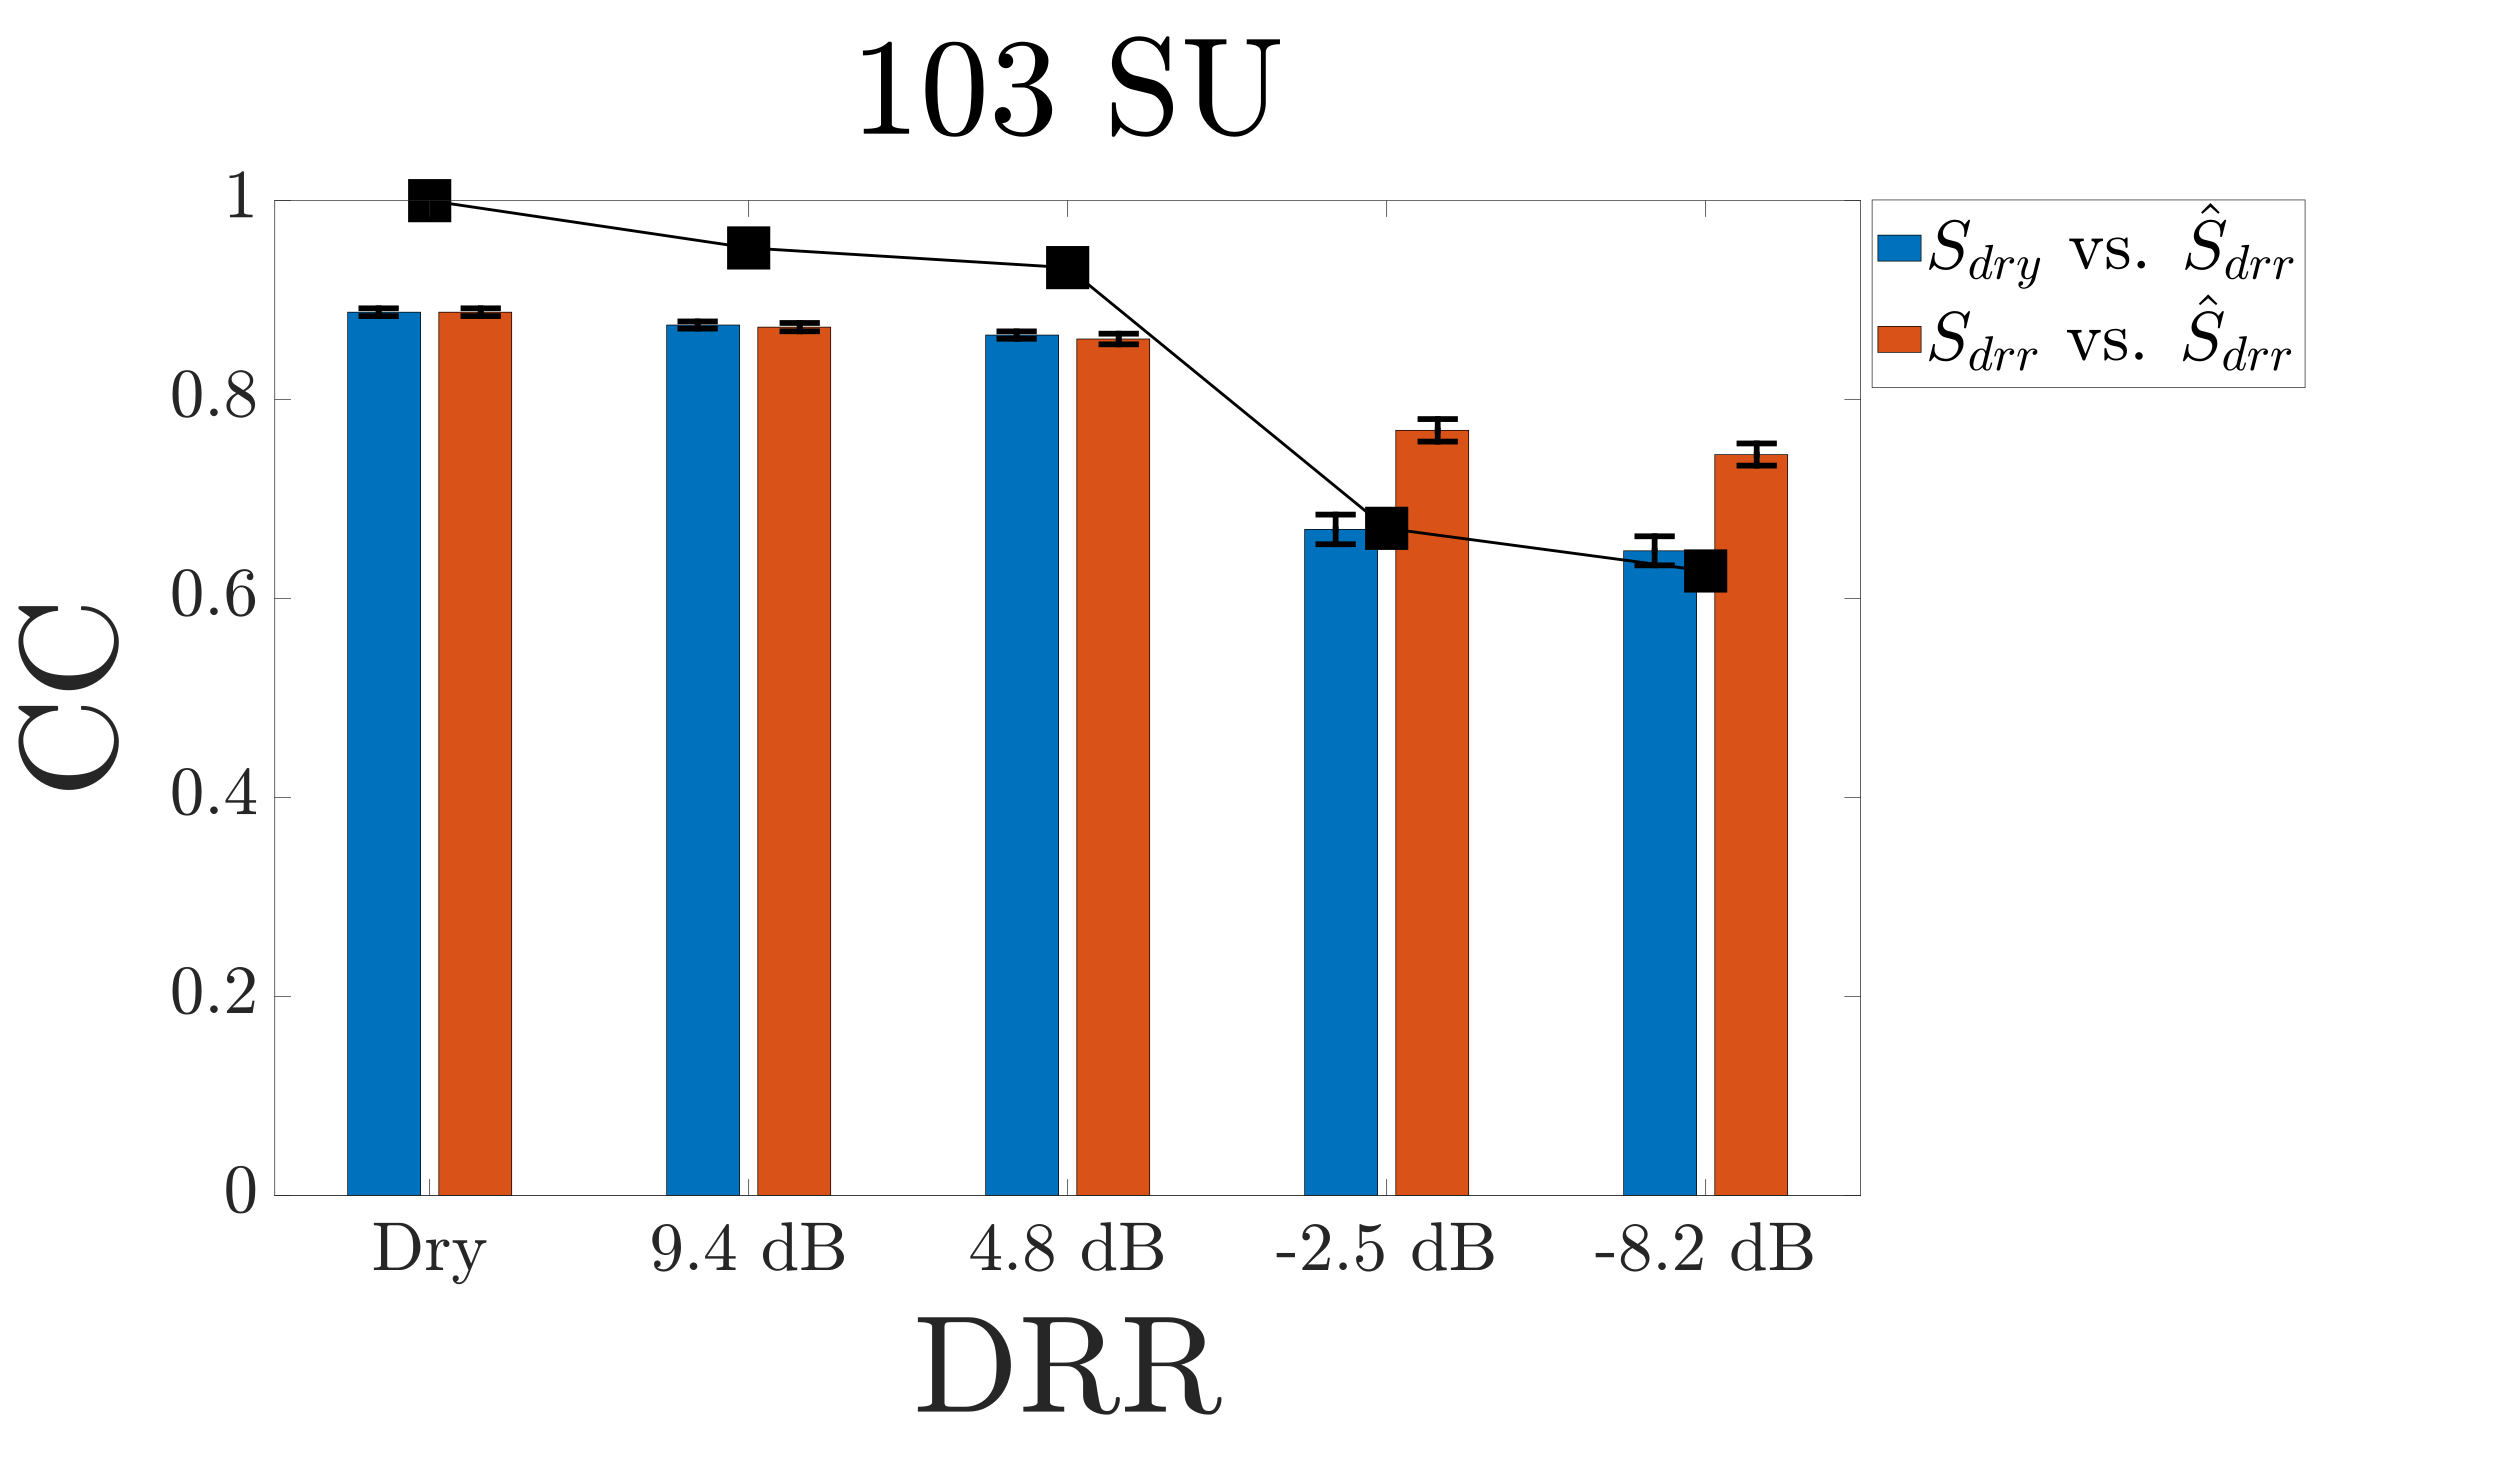 <?xml version="1.0"?>
<!DOCTYPE svg PUBLIC '-//W3C//DTD SVG 1.0//EN'
          'http://www.w3.org/TR/2001/REC-SVG-20010904/DTD/svg10.dtd'>
<svg xmlns:xlink="http://www.w3.org/1999/xlink" style="fill-opacity:1; color-rendering:auto; color-interpolation:auto; text-rendering:auto; stroke:black; stroke-linecap:square; stroke-miterlimit:10; shape-rendering:auto; stroke-opacity:1; fill:black; stroke-dasharray:none; font-weight:normal; stroke-width:1; font-family:'Dialog'; font-style:normal; stroke-linejoin:miter; font-size:12px; stroke-dashoffset:0; image-rendering:auto;" width="1738" height="1016" xmlns="http://www.w3.org/2000/svg"
><rect width="100%" height="100%" fill="#333333" stroke="none"/><!--Generated by the Batik Graphics2D SVG Generator--><defs id="genericDefs"
  /><g
  ><defs id="defs1"
    ><clipPath clipPathUnits="userSpaceOnUse" id="clipPath1"
      ><path d="M0 0 L1738 0 L1738 1016 L0 1016 L0 0 Z"
      /></clipPath
    ></defs
    ><g style="fill:white; stroke:white;"
    ><rect x="0" y="0" width="1738" style="clip-path:url(#clipPath1); stroke:none;" height="1016"
    /></g
    ><g style="fill:white; text-rendering:optimizeSpeed; color-rendering:optimizeSpeed; image-rendering:optimizeSpeed; shape-rendering:crispEdges; stroke:white; color-interpolation:sRGB;"
    ><rect x="0" width="1738" height="1016" y="0" style="stroke:none;"
      /><path style="stroke:none;" d="M191 831 L1293.5 831 L1293.5 139.5 L191 139.5 Z"
    /></g
    ><g transform="translate(742.251,127.5)" style="font-size:96px; text-rendering:geometricPrecision; color-rendering:optimizeQuality; image-rendering:optimizeQuality; font-family:'mwa_cmr10'; color-interpolation:linearRGB;"
    ><path style="stroke:none;" d="M-141.761 -34.56 L-141.761 -37.935 Q-129.761 -37.935 -129.761 -40.982 L-129.761 -91.373 Q-134.729 -88.982 -142.323 -88.982 L-142.323 -92.357 Q-130.558 -92.357 -124.558 -98.498 L-123.198 -98.498 Q-122.87 -98.498 -122.565 -98.24 Q-122.261 -97.982 -122.261 -97.654 L-122.261 -40.982 Q-122.261 -37.935 -110.261 -37.935 L-110.261 -34.56 L-141.761 -34.56 Z"
      /><path style="stroke:none;" d="M-78.667 -32.451 Q-90.432 -32.451 -94.675 -42.131 Q-98.917 -51.81 -98.917 -65.17 Q-98.917 -73.513 -97.393 -80.873 Q-95.87 -88.232 -91.347 -93.365 Q-86.823 -98.498 -78.667 -98.498 Q-72.339 -98.498 -68.307 -95.404 Q-64.276 -92.31 -62.167 -87.412 Q-60.057 -82.513 -59.284 -76.912 Q-58.511 -71.31 -58.511 -65.17 Q-58.511 -56.92 -60.034 -49.724 Q-61.557 -42.529 -66.011 -37.49 Q-70.464 -32.451 -78.667 -32.451 ZM-78.667 -34.935 Q-73.323 -34.935 -70.698 -40.42 Q-68.073 -45.904 -67.464 -52.56 Q-66.854 -59.217 -66.854 -66.717 Q-66.854 -73.935 -67.464 -80.029 Q-68.073 -86.123 -70.675 -91.068 Q-73.276 -96.013 -78.667 -96.013 Q-84.104 -96.013 -86.729 -91.045 Q-89.354 -86.076 -89.964 -80.006 Q-90.573 -73.935 -90.573 -66.717 Q-90.573 -61.373 -90.315 -56.639 Q-90.057 -51.904 -88.932 -46.865 Q-87.807 -41.826 -85.3 -38.381 Q-82.792 -34.935 -78.667 -34.935 Z"
      /><path style="stroke:none;" d="M-45.526 -41.967 Q-43.276 -38.685 -39.479 -37.092 Q-35.682 -35.498 -31.323 -35.498 Q-25.745 -35.498 -23.401 -40.256 Q-21.057 -45.014 -21.057 -51.06 Q-21.057 -53.779 -21.549 -56.498 Q-22.042 -59.217 -23.213 -61.56 Q-24.385 -63.904 -26.424 -65.31 Q-28.463 -66.717 -31.417 -66.717 L-37.792 -66.717 Q-38.635 -66.717 -38.635 -67.607 L-38.635 -68.451 Q-38.635 -69.201 -37.792 -69.201 L-32.495 -69.623 Q-29.12 -69.623 -26.893 -72.154 Q-24.667 -74.685 -23.635 -78.318 Q-22.604 -81.951 -22.604 -85.232 Q-22.604 -89.826 -24.76 -92.779 Q-26.917 -95.732 -31.323 -95.732 Q-34.979 -95.732 -38.307 -94.349 Q-41.635 -92.967 -43.604 -90.154 Q-43.417 -90.201 -43.276 -90.224 Q-43.135 -90.248 -42.948 -90.248 Q-40.792 -90.248 -39.339 -88.748 Q-37.885 -87.248 -37.885 -85.138 Q-37.885 -83.076 -39.339 -81.576 Q-40.792 -80.076 -42.948 -80.076 Q-45.057 -80.076 -46.557 -81.576 Q-48.057 -83.076 -48.057 -85.138 Q-48.057 -89.263 -45.573 -92.31 Q-43.089 -95.357 -39.175 -96.927 Q-35.26 -98.498 -31.323 -98.498 Q-28.417 -98.498 -25.182 -97.631 Q-21.948 -96.763 -19.323 -95.146 Q-16.698 -93.529 -15.034 -90.998 Q-13.37 -88.467 -13.37 -85.232 Q-13.37 -81.201 -15.175 -77.779 Q-16.979 -74.357 -20.12 -71.873 Q-23.26 -69.388 -27.01 -68.17 Q-22.838 -67.373 -19.088 -65.029 Q-15.338 -62.685 -13.065 -59.029 Q-10.792 -55.373 -10.792 -51.154 Q-10.792 -45.857 -13.698 -41.568 Q-16.604 -37.279 -21.338 -34.865 Q-26.073 -32.451 -31.323 -32.451 Q-35.823 -32.451 -40.346 -34.162 Q-44.87 -35.873 -47.753 -39.295 Q-50.635 -42.717 -50.635 -47.498 Q-50.635 -49.889 -49.042 -51.482 Q-47.448 -53.076 -45.057 -53.076 Q-43.51 -53.076 -42.221 -52.349 Q-40.932 -51.623 -40.206 -50.31 Q-39.479 -48.998 -39.479 -47.498 Q-39.479 -45.154 -41.12 -43.56 Q-42.76 -41.967 -45.057 -41.967 L-45.526 -41.967 Z"
      /><path style="stroke:none;" d="M30.724 -33.201 L30.724 -55.607 Q30.724 -56.357 31.568 -56.357 L32.74 -56.357 Q33.021 -56.357 33.255 -56.123 Q33.49 -55.889 33.49 -55.607 Q33.49 -46.185 39.326 -41.006 Q45.162 -35.826 54.63 -35.826 Q57.959 -35.826 60.771 -37.748 Q63.584 -39.67 65.154 -42.787 Q66.724 -45.904 66.724 -49.232 Q66.724 -52.139 65.552 -54.881 Q64.38 -57.623 62.177 -59.639 Q59.974 -61.654 57.209 -62.31 L44.74 -65.357 Q38.552 -66.998 34.638 -72.084 Q30.724 -77.17 30.724 -83.498 Q30.724 -88.467 33.255 -92.826 Q35.787 -97.185 40.076 -99.717 Q44.365 -102.248 49.334 -102.248 Q58.943 -102.248 64.615 -95.732 L68.552 -101.967 Q68.834 -102.248 69.209 -102.248 L69.865 -102.248 Q70.146 -102.248 70.404 -102.037 Q70.662 -101.826 70.662 -101.451 L70.662 -79.185 Q70.662 -78.342 69.865 -78.342 L68.74 -78.342 Q67.849 -78.342 67.849 -79.185 Q67.849 -81.623 67.029 -84.529 Q66.209 -87.435 64.755 -90.107 Q63.302 -92.779 61.615 -94.467 Q56.974 -99.154 49.334 -99.154 Q46.052 -99.154 43.287 -97.49 Q40.521 -95.826 38.88 -92.967 Q37.24 -90.107 37.24 -86.967 Q37.24 -82.842 39.794 -79.49 Q42.349 -76.138 46.474 -75.06 L58.943 -72.013 Q62.037 -71.263 64.779 -69.318 Q67.521 -67.373 69.349 -64.795 Q71.177 -62.217 72.209 -59.053 Q73.24 -55.889 73.24 -52.514 Q73.24 -47.31 70.849 -42.693 Q68.459 -38.076 64.123 -35.264 Q59.787 -32.451 54.63 -32.451 Q51.443 -32.451 48.115 -33.154 Q44.787 -33.857 41.974 -35.31 Q39.162 -36.764 36.865 -39.06 L32.834 -32.732 Q32.552 -32.451 32.13 -32.451 L31.568 -32.451 Q30.724 -32.451 30.724 -33.201 Z"
      /><path style="stroke:none;" d="M91.511 -56.264 L91.511 -93.717 Q91.511 -96.763 81.62 -96.763 L81.62 -100.138 L110.354 -100.138 L110.354 -96.763 Q100.464 -96.763 100.464 -93.717 L100.464 -56.639 Q100.464 -51.295 101.94 -46.537 Q103.417 -41.779 106.909 -38.803 Q110.401 -35.826 116.026 -35.826 Q121.511 -35.826 125.683 -38.709 Q129.854 -41.592 132.104 -46.373 Q134.354 -51.154 134.354 -56.639 L134.354 -91.092 Q134.354 -96.763 124.464 -96.763 L124.464 -100.138 L147.573 -100.138 L147.573 -96.763 Q137.729 -96.763 137.729 -91.092 L137.729 -56.264 Q137.729 -51.81 136.159 -47.545 Q134.589 -43.279 131.612 -39.834 Q128.636 -36.389 124.604 -34.42 Q120.573 -32.451 116.026 -32.451 Q109.651 -32.451 103.956 -35.639 Q98.261 -38.826 94.886 -44.31 Q91.511 -49.795 91.511 -56.264 Z"
    /></g
    ><g style="stroke-linecap:butt; fill:rgb(38,38,38); text-rendering:geometricPrecision; image-rendering:optimizeQuality; color-rendering:optimizeQuality; stroke-linejoin:round; stroke:rgb(38,38,38); color-interpolation:linearRGB; stroke-width:0.5;"
    ><line y2="831" style="fill:none;" x1="191" x2="1293.5" y1="831"
    /></g
    ><g style="fill:rgb(0,114,189); text-rendering:optimizeSpeed; color-rendering:optimizeSpeed; image-rendering:optimizeSpeed; shape-rendering:crispEdges; stroke:rgb(0,114,189); color-interpolation:sRGB;"
    ><path style="stroke:none;" d="M292.379 831 L292.379 217.036 L241.69 217.036 L241.69 831 ZM514.146 831 L514.146 225.962 L463.457 225.962 L463.457 831 ZM735.914 831 L735.914 232.942 L685.224 232.942 L685.224 831 ZM957.681 831 L957.681 368.046 L906.991 368.046 L906.991 831 ZM1179.448 831 L1179.448 382.922 L1128.758 382.922 L1128.758 831 Z"
    /></g
    ><g style="text-rendering:geometricPrecision; stroke-width:0.5; color-interpolation:linearRGB; color-rendering:optimizeQuality; stroke-linecap:butt; image-rendering:optimizeQuality;"
    ><path d="M241.69 831 L241.69 217.036 L292.379 217.036 L292.379 831 Z" style="fill:none; fill-rule:evenodd;"
      /><path d="M463.457 831 L463.457 225.962 L514.146 225.962 L514.146 831 Z" style="fill:none; fill-rule:evenodd;"
      /><path d="M685.224 831 L685.224 232.942 L735.914 232.942 L735.914 831 Z" style="fill:none; fill-rule:evenodd;"
      /><path d="M906.991 831 L906.991 368.046 L957.681 368.046 L957.681 831 Z" style="fill:none; fill-rule:evenodd;"
      /><path d="M1128.758 831 L1128.758 382.922 L1179.448 382.922 L1179.448 831 Z" style="fill:none; fill-rule:evenodd;"
    /></g
    ><g style="fill:rgb(217,83,25); text-rendering:optimizeSpeed; color-rendering:optimizeSpeed; image-rendering:optimizeSpeed; shape-rendering:crispEdges; stroke:rgb(217,83,25); color-interpolation:sRGB;"
    ><path style="stroke:none;" d="M355.741 831 L355.741 217.036 L305.052 217.036 L305.052 831 ZM577.509 831 L577.509 227.424 L526.819 227.424 L526.819 831 ZM799.276 831 L799.276 235.673 L748.586 235.673 L748.586 831 ZM1021.043 831 L1021.043 299.165 L970.354 299.165 L970.354 831 ZM1242.81 831 L1242.81 315.992 L1192.121 315.992 L1192.121 831 Z"
    /></g
    ><g style="text-rendering:geometricPrecision; stroke-width:0.5; color-interpolation:linearRGB; color-rendering:optimizeQuality; stroke-linecap:butt; image-rendering:optimizeQuality;"
    ><path d="M305.052 831 L305.052 217.036 L355.741 217.036 L355.741 831 Z" style="fill:none; fill-rule:evenodd;"
      /><path d="M526.819 831 L526.819 227.424 L577.509 227.424 L577.509 831 Z" style="fill:none; fill-rule:evenodd;"
      /><path d="M748.586 831 L748.586 235.673 L799.276 235.673 L799.276 831 Z" style="fill:none; fill-rule:evenodd;"
      /><path d="M970.354 831 L970.354 299.165 L1021.043 299.165 L1021.043 831 Z" style="fill:none; fill-rule:evenodd;"
      /><path d="M1192.121 831 L1192.121 315.992 L1242.81 315.992 L1242.81 831 Z" style="fill:none; fill-rule:evenodd;"
      /><line x1="263.233" x2="263.233" y1="217.036" style="fill:none; stroke-linejoin:round; stroke-width:4;" y2="219.726"
      /><line x1="485" x2="485" y1="225.962" style="fill:none; stroke-linejoin:round; stroke-width:4;" y2="228.454"
      /><line x1="706.767" x2="706.767" y1="232.942" style="fill:none; stroke-linejoin:round; stroke-width:4;" y2="235.501"
      /><line x1="928.534" x2="928.534" y1="368.046" style="fill:none; stroke-linejoin:round; stroke-width:4;" y2="378.343"
      /><line x1="1150.302" x2="1150.302" y1="382.922" style="fill:none; stroke-linejoin:round; stroke-width:4;" y2="393.022"
      /><line x1="263.233" x2="263.233" y1="217.036" style="fill:none; stroke-linejoin:round; stroke-width:4;" y2="214.346"
      /><line x1="485" x2="485" y1="225.962" style="fill:none; stroke-linejoin:round; stroke-width:4;" y2="223.471"
      /><line x1="706.767" x2="706.767" y1="232.942" style="fill:none; stroke-linejoin:round; stroke-width:4;" y2="230.382"
      /><line x1="928.534" x2="928.534" y1="368.046" style="fill:none; stroke-linejoin:round; stroke-width:4;" y2="357.748"
      /><line x1="1150.302" x2="1150.302" y1="382.922" style="fill:none; stroke-linejoin:round; stroke-width:4;" y2="372.822"
    /></g
    ><g style="text-rendering:geometricPrecision; color-rendering:optimizeQuality; color-interpolation:linearRGB; image-rendering:optimizeQuality;" transform="translate(263.233,219.726)"
    ><path style="stroke:none;" d="M-12 0 L12 0"
    /></g
    ><g transform="translate(263.233,219.726)" style="stroke-linecap:butt; text-rendering:geometricPrecision; color-rendering:optimizeQuality; image-rendering:optimizeQuality; color-interpolation:linearRGB; stroke-width:4;"
    ><path style="fill:none;" d="M-12 0 L12 0"
    /></g
    ><g style="text-rendering:geometricPrecision; color-rendering:optimizeQuality; color-interpolation:linearRGB; image-rendering:optimizeQuality;" transform="translate(485,228.454)"
    ><path style="stroke:none;" d="M-12 0 L12 0"
    /></g
    ><g transform="translate(485,228.454)" style="stroke-linecap:butt; text-rendering:geometricPrecision; color-rendering:optimizeQuality; image-rendering:optimizeQuality; color-interpolation:linearRGB; stroke-width:4;"
    ><path style="fill:none;" d="M-12 0 L12 0"
    /></g
    ><g style="text-rendering:geometricPrecision; color-rendering:optimizeQuality; color-interpolation:linearRGB; image-rendering:optimizeQuality;" transform="translate(706.767,235.501)"
    ><path style="stroke:none;" d="M-12 0 L12 0"
    /></g
    ><g transform="translate(706.767,235.501)" style="stroke-linecap:butt; text-rendering:geometricPrecision; color-rendering:optimizeQuality; image-rendering:optimizeQuality; color-interpolation:linearRGB; stroke-width:4;"
    ><path style="fill:none;" d="M-12 0 L12 0"
    /></g
    ><g style="text-rendering:geometricPrecision; color-rendering:optimizeQuality; color-interpolation:linearRGB; image-rendering:optimizeQuality;" transform="translate(928.534,378.343)"
    ><path style="stroke:none;" d="M-12 0 L12 0"
    /></g
    ><g transform="translate(928.534,378.343)" style="stroke-linecap:butt; text-rendering:geometricPrecision; color-rendering:optimizeQuality; image-rendering:optimizeQuality; color-interpolation:linearRGB; stroke-width:4;"
    ><path style="fill:none;" d="M-12 0 L12 0"
    /></g
    ><g style="text-rendering:geometricPrecision; color-rendering:optimizeQuality; color-interpolation:linearRGB; image-rendering:optimizeQuality;" transform="translate(1150.302,393.022)"
    ><path style="stroke:none;" d="M-12 0 L12 0"
    /></g
    ><g transform="translate(1150.302,393.022)" style="stroke-linecap:butt; text-rendering:geometricPrecision; color-rendering:optimizeQuality; image-rendering:optimizeQuality; color-interpolation:linearRGB; stroke-width:4;"
    ><path style="fill:none;" d="M-12 0 L12 0"
    /></g
    ><g style="text-rendering:geometricPrecision; color-rendering:optimizeQuality; color-interpolation:linearRGB; image-rendering:optimizeQuality;" transform="translate(263.233,214.346)"
    ><path style="stroke:none;" d="M-12 0 L12 0"
    /></g
    ><g transform="translate(263.233,214.346)" style="stroke-linecap:butt; text-rendering:geometricPrecision; color-rendering:optimizeQuality; image-rendering:optimizeQuality; color-interpolation:linearRGB; stroke-width:4;"
    ><path style="fill:none;" d="M-12 0 L12 0"
    /></g
    ><g style="text-rendering:geometricPrecision; color-rendering:optimizeQuality; color-interpolation:linearRGB; image-rendering:optimizeQuality;" transform="translate(485,223.471)"
    ><path style="stroke:none;" d="M-12 0 L12 0"
    /></g
    ><g transform="translate(485,223.471)" style="stroke-linecap:butt; text-rendering:geometricPrecision; color-rendering:optimizeQuality; image-rendering:optimizeQuality; color-interpolation:linearRGB; stroke-width:4;"
    ><path style="fill:none;" d="M-12 0 L12 0"
    /></g
    ><g style="text-rendering:geometricPrecision; color-rendering:optimizeQuality; color-interpolation:linearRGB; image-rendering:optimizeQuality;" transform="translate(706.767,230.382)"
    ><path style="stroke:none;" d="M-12 0 L12 0"
    /></g
    ><g transform="translate(706.767,230.382)" style="stroke-linecap:butt; text-rendering:geometricPrecision; color-rendering:optimizeQuality; image-rendering:optimizeQuality; color-interpolation:linearRGB; stroke-width:4;"
    ><path style="fill:none;" d="M-12 0 L12 0"
    /></g
    ><g style="text-rendering:geometricPrecision; color-rendering:optimizeQuality; color-interpolation:linearRGB; image-rendering:optimizeQuality;" transform="translate(928.534,357.748)"
    ><path style="stroke:none;" d="M-12 0 L12 0"
    /></g
    ><g transform="translate(928.534,357.748)" style="stroke-linecap:butt; text-rendering:geometricPrecision; color-rendering:optimizeQuality; image-rendering:optimizeQuality; color-interpolation:linearRGB; stroke-width:4;"
    ><path style="fill:none;" d="M-12 0 L12 0"
    /></g
    ><g style="text-rendering:geometricPrecision; color-rendering:optimizeQuality; color-interpolation:linearRGB; image-rendering:optimizeQuality;" transform="translate(1150.302,372.822)"
    ><path style="stroke:none;" d="M-12 0 L12 0"
    /></g
    ><g transform="translate(1150.302,372.822)" style="stroke-linecap:butt; text-rendering:geometricPrecision; color-rendering:optimizeQuality; image-rendering:optimizeQuality; color-interpolation:linearRGB; stroke-width:4;"
    ><path style="fill:none;" d="M-12 0 L12 0"
      /><line transform="translate(-1150.302,-372.822)" x1="334.198" x2="334.198" y1="217.036" style="fill:none; stroke-linejoin:round;" y2="219.726"
      /><line transform="translate(-1150.302,-372.822)" x1="555.966" x2="555.966" y1="227.424" style="fill:none; stroke-linejoin:round;" y2="230.315"
      /><line transform="translate(-1150.302,-372.822)" x1="777.733" x2="777.733" y1="235.673" style="fill:none; stroke-linejoin:round;" y2="239.366"
      /><line transform="translate(-1150.302,-372.822)" x1="999.5" x2="999.5" y1="299.165" style="fill:none; stroke-linejoin:round;" y2="306.99"
      /><line transform="translate(-1150.302,-372.822)" x1="1221.267" x2="1221.267" y1="315.992" style="fill:none; stroke-linejoin:round;" y2="323.694"
      /><line transform="translate(-1150.302,-372.822)" x1="334.198" x2="334.198" y1="217.036" style="fill:none; stroke-linejoin:round;" y2="214.346"
      /><line transform="translate(-1150.302,-372.822)" x1="555.966" x2="555.966" y1="227.424" style="fill:none; stroke-linejoin:round;" y2="224.534"
      /><line transform="translate(-1150.302,-372.822)" x1="777.733" x2="777.733" y1="235.673" style="fill:none; stroke-linejoin:round;" y2="231.979"
      /><line transform="translate(-1150.302,-372.822)" x1="999.5" x2="999.5" y1="299.165" style="fill:none; stroke-linejoin:round;" y2="291.339"
      /><line transform="translate(-1150.302,-372.822)" x1="1221.267" x2="1221.267" y1="315.992" style="fill:none; stroke-linejoin:round;" y2="308.289"
    /></g
    ><g style="text-rendering:geometricPrecision; color-rendering:optimizeQuality; color-interpolation:linearRGB; image-rendering:optimizeQuality;" transform="translate(334.198,219.726)"
    ><path style="stroke:none;" d="M-12 0 L12 0"
    /></g
    ><g transform="translate(334.198,219.726)" style="stroke-linecap:butt; text-rendering:geometricPrecision; color-rendering:optimizeQuality; image-rendering:optimizeQuality; color-interpolation:linearRGB; stroke-width:4;"
    ><path style="fill:none;" d="M-12 0 L12 0"
    /></g
    ><g style="text-rendering:geometricPrecision; color-rendering:optimizeQuality; color-interpolation:linearRGB; image-rendering:optimizeQuality;" transform="translate(555.966,230.315)"
    ><path style="stroke:none;" d="M-12 0 L12 0"
    /></g
    ><g transform="translate(555.966,230.315)" style="stroke-linecap:butt; text-rendering:geometricPrecision; color-rendering:optimizeQuality; image-rendering:optimizeQuality; color-interpolation:linearRGB; stroke-width:4;"
    ><path style="fill:none;" d="M-12 0 L12 0"
    /></g
    ><g style="text-rendering:geometricPrecision; color-rendering:optimizeQuality; color-interpolation:linearRGB; image-rendering:optimizeQuality;" transform="translate(777.733,239.366)"
    ><path style="stroke:none;" d="M-12 0 L12 0"
    /></g
    ><g transform="translate(777.733,239.366)" style="stroke-linecap:butt; text-rendering:geometricPrecision; color-rendering:optimizeQuality; image-rendering:optimizeQuality; color-interpolation:linearRGB; stroke-width:4;"
    ><path style="fill:none;" d="M-12 0 L12 0"
    /></g
    ><g style="text-rendering:geometricPrecision; color-rendering:optimizeQuality; color-interpolation:linearRGB; image-rendering:optimizeQuality;" transform="translate(999.5,306.99)"
    ><path style="stroke:none;" d="M-12 0 L12 0"
    /></g
    ><g transform="translate(999.5,306.99)" style="stroke-linecap:butt; text-rendering:geometricPrecision; color-rendering:optimizeQuality; image-rendering:optimizeQuality; color-interpolation:linearRGB; stroke-width:4;"
    ><path style="fill:none;" d="M-12 0 L12 0"
    /></g
    ><g style="text-rendering:geometricPrecision; color-rendering:optimizeQuality; color-interpolation:linearRGB; image-rendering:optimizeQuality;" transform="translate(1221.267,323.694)"
    ><path style="stroke:none;" d="M-12 0 L12 0"
    /></g
    ><g transform="translate(1221.267,323.694)" style="stroke-linecap:butt; text-rendering:geometricPrecision; color-rendering:optimizeQuality; image-rendering:optimizeQuality; color-interpolation:linearRGB; stroke-width:4;"
    ><path style="fill:none;" d="M-12 0 L12 0"
    /></g
    ><g style="text-rendering:geometricPrecision; color-rendering:optimizeQuality; color-interpolation:linearRGB; image-rendering:optimizeQuality;" transform="translate(334.198,214.346)"
    ><path style="stroke:none;" d="M-12 0 L12 0"
    /></g
    ><g transform="translate(334.198,214.346)" style="stroke-linecap:butt; text-rendering:geometricPrecision; color-rendering:optimizeQuality; image-rendering:optimizeQuality; color-interpolation:linearRGB; stroke-width:4;"
    ><path style="fill:none;" d="M-12 0 L12 0"
    /></g
    ><g style="text-rendering:geometricPrecision; color-rendering:optimizeQuality; color-interpolation:linearRGB; image-rendering:optimizeQuality;" transform="translate(555.966,224.534)"
    ><path style="stroke:none;" d="M-12 0 L12 0"
    /></g
    ><g transform="translate(555.966,224.534)" style="stroke-linecap:butt; text-rendering:geometricPrecision; color-rendering:optimizeQuality; image-rendering:optimizeQuality; color-interpolation:linearRGB; stroke-width:4;"
    ><path style="fill:none;" d="M-12 0 L12 0"
    /></g
    ><g style="text-rendering:geometricPrecision; color-rendering:optimizeQuality; color-interpolation:linearRGB; image-rendering:optimizeQuality;" transform="translate(777.733,231.979)"
    ><path style="stroke:none;" d="M-12 0 L12 0"
    /></g
    ><g transform="translate(777.733,231.979)" style="stroke-linecap:butt; text-rendering:geometricPrecision; color-rendering:optimizeQuality; image-rendering:optimizeQuality; color-interpolation:linearRGB; stroke-width:4;"
    ><path style="fill:none;" d="M-12 0 L12 0"
    /></g
    ><g style="text-rendering:geometricPrecision; color-rendering:optimizeQuality; color-interpolation:linearRGB; image-rendering:optimizeQuality;" transform="translate(999.5,291.339)"
    ><path style="stroke:none;" d="M-12 0 L12 0"
    /></g
    ><g transform="translate(999.5,291.339)" style="stroke-linecap:butt; text-rendering:geometricPrecision; color-rendering:optimizeQuality; image-rendering:optimizeQuality; color-interpolation:linearRGB; stroke-width:4;"
    ><path style="fill:none;" d="M-12 0 L12 0"
    /></g
    ><g style="text-rendering:geometricPrecision; color-rendering:optimizeQuality; color-interpolation:linearRGB; image-rendering:optimizeQuality;" transform="translate(1221.267,308.289)"
    ><path style="stroke:none;" d="M-12 0 L12 0"
    /></g
    ><g transform="translate(1221.267,308.289)" style="stroke-linecap:butt; text-rendering:geometricPrecision; color-rendering:optimizeQuality; image-rendering:optimizeQuality; color-interpolation:linearRGB; stroke-width:4;"
    ><path style="fill:none;" d="M-12 0 L12 0"
    /></g
    ><g style="stroke-linecap:butt; text-rendering:geometricPrecision; image-rendering:optimizeQuality; color-rendering:optimizeQuality; stroke-linejoin:bevel; stroke-dasharray:2,2; color-interpolation:linearRGB; stroke-width:2; stroke-miterlimit:1;"
    ><path d="M298.716 139.5 L520.483 172.368 L742.25 186.044 L964.017 367.295 L1185.784 396.938" style="fill:none; fill-rule:evenodd;"
    /></g
    ><g style="text-rendering:geometricPrecision; color-rendering:optimizeQuality; color-interpolation:linearRGB; image-rendering:optimizeQuality;" transform="translate(298.716,139.5)"
    ><path style="stroke:none;" d="M-14 -14 L-14 14 L14 14 L14 -14 Z"
    /></g
    ><g transform="translate(298.716,139.5)" style="stroke-linecap:butt; text-rendering:geometricPrecision; color-rendering:optimizeQuality; image-rendering:optimizeQuality; color-interpolation:linearRGB; stroke-width:2;"
    ><path style="fill:none;" d="M-14 -14 L-14 14 L14 14 L14 -14 Z"
    /></g
    ><g style="text-rendering:geometricPrecision; color-rendering:optimizeQuality; color-interpolation:linearRGB; image-rendering:optimizeQuality;" transform="translate(520.483,172.368)"
    ><path style="stroke:none;" d="M-14 -14 L-14 14 L14 14 L14 -14 Z"
    /></g
    ><g transform="translate(520.483,172.368)" style="stroke-linecap:butt; text-rendering:geometricPrecision; color-rendering:optimizeQuality; image-rendering:optimizeQuality; color-interpolation:linearRGB; stroke-width:2;"
    ><path style="fill:none;" d="M-14 -14 L-14 14 L14 14 L14 -14 Z"
    /></g
    ><g style="text-rendering:geometricPrecision; color-rendering:optimizeQuality; color-interpolation:linearRGB; image-rendering:optimizeQuality;" transform="translate(742.25,186.044)"
    ><path style="stroke:none;" d="M-14 -14 L-14 14 L14 14 L14 -14 Z"
    /></g
    ><g transform="translate(742.25,186.044)" style="stroke-linecap:butt; text-rendering:geometricPrecision; color-rendering:optimizeQuality; image-rendering:optimizeQuality; color-interpolation:linearRGB; stroke-width:2;"
    ><path style="fill:none;" d="M-14 -14 L-14 14 L14 14 L14 -14 Z"
    /></g
    ><g style="text-rendering:geometricPrecision; color-rendering:optimizeQuality; color-interpolation:linearRGB; image-rendering:optimizeQuality;" transform="translate(964.017,367.295)"
    ><path style="stroke:none;" d="M-14 -14 L-14 14 L14 14 L14 -14 Z"
    /></g
    ><g transform="translate(964.017,367.295)" style="stroke-linecap:butt; text-rendering:geometricPrecision; color-rendering:optimizeQuality; image-rendering:optimizeQuality; color-interpolation:linearRGB; stroke-width:2;"
    ><path style="fill:none;" d="M-14 -14 L-14 14 L14 14 L14 -14 Z"
    /></g
    ><g style="text-rendering:geometricPrecision; color-rendering:optimizeQuality; color-interpolation:linearRGB; image-rendering:optimizeQuality;" transform="translate(1185.784,396.938)"
    ><path style="stroke:none;" d="M-14 -14 L-14 14 L14 14 L14 -14 Z"
    /></g
    ><g transform="translate(1185.784,396.938)" style="stroke-linecap:butt; text-rendering:geometricPrecision; color-rendering:optimizeQuality; image-rendering:optimizeQuality; color-interpolation:linearRGB; stroke-width:2;"
    ><path style="fill:none;" d="M-14 -14 L-14 14 L14 14 L14 -14 Z"
    /></g
    ><g style="fill:rgb(38,38,38); text-rendering:geometricPrecision; image-rendering:optimizeQuality; color-rendering:optimizeQuality; stroke-linejoin:round; stroke:rgb(38,38,38); color-interpolation:linearRGB; stroke-width:0.5;"
    ><line y2="831" style="fill:none;" x1="191" x2="1293.5" y1="831"
      /><line y2="139.5" style="fill:none;" x1="191" x2="1293.5" y1="139.5"
      /><line y2="819.975" style="fill:none;" x1="298.716" x2="298.716" y1="831"
      /><line y2="819.975" style="fill:none;" x1="520.483" x2="520.483" y1="831"
      /><line y2="819.975" style="fill:none;" x1="742.25" x2="742.25" y1="831"
      /><line y2="819.975" style="fill:none;" x1="964.017" x2="964.017" y1="831"
      /><line y2="819.975" style="fill:none;" x1="1185.784" x2="1185.784" y1="831"
      /><line y2="150.525" style="fill:none;" x1="298.716" x2="298.716" y1="139.5"
      /><line y2="150.525" style="fill:none;" x1="520.483" x2="520.483" y1="139.5"
      /><line y2="150.525" style="fill:none;" x1="742.25" x2="742.25" y1="139.5"
      /><line y2="150.525" style="fill:none;" x1="964.017" x2="964.017" y1="139.5"
      /><line y2="150.525" style="fill:none;" x1="1185.784" x2="1185.784" y1="139.5"
    /></g
    ><g transform="translate(298.716,842.6)" style="font-size:48px; fill:rgb(38,38,38); text-rendering:geometricPrecision; image-rendering:optimizeQuality; color-rendering:optimizeQuality; font-family:'mwa_cmr10'; stroke:rgb(38,38,38); color-interpolation:linearRGB;"
    ><path style="stroke:none;" d="M-38.806 40.32 L-38.806 38.632 Q-33.853 38.632 -33.853 37.101 L-33.853 10.742 Q-33.853 9.21 -38.806 9.21 L-38.806 7.523 L-21.103 7.523 Q-17.822 7.523 -15.103 8.945 Q-12.384 10.367 -10.463 12.734 Q-8.541 15.101 -7.502 18.101 Q-6.463 21.101 -6.463 24.242 Q-6.463 27.289 -7.517 30.156 Q-8.572 33.023 -10.549 35.335 Q-12.525 37.648 -15.236 38.984 Q-17.947 40.32 -21.103 40.32 L-38.806 40.32 ZM-29.541 37.101 Q-29.541 38.132 -28.955 38.382 Q-28.369 38.632 -27.103 38.632 L-22.353 38.632 Q-19.884 38.632 -17.674 37.562 Q-15.463 36.492 -14.009 34.601 Q-12.478 32.585 -11.963 30.085 Q-11.447 27.585 -11.447 24.242 Q-11.447 20.742 -11.963 18.117 Q-12.478 15.492 -14.009 13.429 Q-15.431 11.398 -17.634 10.304 Q-19.838 9.21 -22.353 9.21 L-27.103 9.21 Q-27.978 9.21 -28.455 9.281 Q-28.931 9.351 -29.236 9.695 Q-29.541 10.039 -29.541 10.742 L-29.541 37.101 Z"
    /></g
    ><g transform="translate(298.716,842.6)" style="font-size:48px; fill:rgb(38,38,38); text-rendering:geometricPrecision; image-rendering:optimizeQuality; color-rendering:optimizeQuality; font-family:'mwa_cmr10'; stroke:rgb(38,38,38); color-interpolation:linearRGB;"
    ><path style="stroke:none;" d="M-2.483 40.32 L-2.483 38.632 Q-0.843 38.632 0.212 38.374 Q1.267 38.117 1.267 37.101 L1.267 24.007 Q1.267 22.71 0.876 22.14 Q0.485 21.57 -0.241 21.437 Q-0.968 21.304 -2.483 21.304 L-2.483 19.617 L4.376 19.101 L4.376 23.789 Q5.157 21.71 6.587 20.406 Q8.017 19.101 10.048 19.101 Q11.485 19.101 12.61 19.945 Q13.735 20.789 13.735 22.179 Q13.735 23.039 13.11 23.687 Q12.485 24.335 11.579 24.335 Q10.688 24.335 10.056 23.703 Q9.423 23.07 9.423 22.179 Q9.423 20.882 10.329 20.351 L10.048 20.351 Q8.11 20.351 6.876 21.757 Q5.642 23.164 5.126 25.25 Q4.61 27.335 4.61 29.226 L4.61 37.101 Q4.61 38.632 9.282 38.632 L9.282 40.32 L-2.483 40.32 Z"
      /><path style="stroke:none;" d="M18.379 48.195 Q19.285 48.929 20.395 48.929 Q23.41 48.929 25.332 44.351 L26.973 40.32 L19.785 22.695 Q19.332 21.804 18.418 21.554 Q17.504 21.304 15.989 21.304 L15.989 19.617 L26.067 19.617 L26.067 21.304 Q23.41 21.304 23.41 22.46 Q23.41 22.648 23.457 22.742 L28.801 35.867 L33.614 24.054 Q33.754 23.679 33.754 23.226 Q33.754 22.648 33.434 22.21 Q33.114 21.773 32.614 21.539 Q32.114 21.304 31.473 21.304 L31.473 19.617 L39.442 19.617 L39.442 21.304 Q37.973 21.304 36.856 21.984 Q35.739 22.664 35.129 24.007 L26.832 44.351 Q26.176 45.898 25.301 47.203 Q24.426 48.507 23.16 49.335 Q21.895 50.164 20.395 50.164 Q18.629 50.164 17.309 49.007 Q15.989 47.851 15.989 46.132 Q15.989 45.242 16.598 44.632 Q17.207 44.023 18.098 44.023 Q18.707 44.023 19.184 44.296 Q19.66 44.57 19.934 45.039 Q20.207 45.507 20.207 46.132 Q20.207 46.914 19.692 47.523 Q19.176 48.132 18.379 48.195 Z"
    /></g
    ><g transform="translate(520.483,842.6)" style="font-size:48px; fill:rgb(38,38,38); text-rendering:geometricPrecision; image-rendering:optimizeQuality; color-rendering:optimizeQuality; font-family:'mwa_cmr10'; stroke:rgb(38,38,38); color-interpolation:linearRGB;"
    ><path style="stroke:none;" d="M-63.578 38.304 Q-62.266 39.851 -59.016 39.851 Q-57.188 39.851 -55.602 38.609 Q-54.016 37.367 -53.156 35.554 Q-52.141 33.523 -51.859 31.21 Q-51.578 28.898 -51.578 25.476 Q-52.406 27.429 -53.938 28.671 Q-55.469 29.914 -57.469 29.914 Q-60.25 29.914 -62.446 28.398 Q-64.641 26.882 -65.813 24.414 Q-66.984 21.945 -66.984 19.148 Q-66.984 16.273 -65.672 13.773 Q-64.359 11.273 -62.039 9.812 Q-59.719 8.351 -56.766 8.351 Q-53.859 8.351 -51.899 9.929 Q-49.938 11.507 -48.906 14.007 Q-47.875 16.507 -47.469 19.296 Q-47.063 22.085 -47.063 24.804 Q-47.063 28.507 -48.422 32.359 Q-49.781 36.21 -52.484 38.796 Q-55.188 41.382 -59.016 41.382 Q-61.844 41.382 -63.813 40.039 Q-65.781 38.695 -65.781 36.007 Q-65.781 35.023 -65.117 34.351 Q-64.453 33.679 -63.469 33.679 Q-62.5 33.679 -61.836 34.351 Q-61.172 35.023 -61.172 36.007 Q-61.172 36.945 -61.852 37.624 Q-62.531 38.304 -63.469 38.304 L-63.578 38.304 ZM-57.281 28.648 Q-55.313 28.648 -54.055 27.32 Q-52.797 25.992 -52.234 24.023 Q-51.672 22.054 -51.672 20.117 L-51.672 19.195 L-51.672 19.007 Q-51.672 15.398 -52.727 12.562 Q-53.781 9.726 -56.766 9.726 Q-58.656 9.726 -59.844 10.562 Q-61.031 11.398 -61.594 12.781 Q-62.156 14.164 -62.305 15.734 Q-62.453 17.304 -62.453 19.148 Q-62.453 21.867 -62.196 23.789 Q-61.938 25.71 -60.789 27.179 Q-59.641 28.648 -57.281 28.648 Z"
      /><path style="stroke:none;" d="M-40.969 37.664 Q-40.969 36.585 -40.172 35.812 Q-39.375 35.039 -38.313 35.039 Q-37.656 35.039 -37.023 35.39 Q-36.391 35.742 -36.039 36.374 Q-35.688 37.007 -35.688 37.664 Q-35.688 38.726 -36.461 39.523 Q-37.234 40.32 -38.313 40.32 Q-39.375 40.32 -40.172 39.523 Q-40.969 38.726 -40.969 37.664 Z"
      /><path style="stroke:none;" d="M-30.323 32.398 L-30.323 30.71 L-15.495 8.585 Q-15.323 8.351 -14.995 8.351 L-14.292 8.351 Q-13.761 8.351 -13.761 8.882 L-13.761 30.71 L-9.042 30.71 L-9.042 32.398 L-13.761 32.398 L-13.761 37.101 Q-13.761 38.085 -12.354 38.359 Q-10.948 38.632 -9.089 38.632 L-9.089 40.32 L-22.307 40.32 L-22.307 38.632 Q-20.464 38.632 -19.057 38.359 Q-17.651 38.085 -17.651 37.101 L-17.651 32.398 L-30.323 32.398 ZM-28.729 30.71 L-17.37 30.71 L-17.37 13.71 L-28.729 30.71 Z"
      /><path style="stroke:none;" d="M20.052 40.867 Q17.224 40.867 14.88 39.328 Q12.537 37.789 11.232 35.281 Q9.927 32.773 9.927 29.96 Q9.927 27.054 11.349 24.554 Q12.771 22.054 15.208 20.578 Q17.646 19.101 20.568 19.101 Q22.333 19.101 23.904 19.843 Q25.474 20.585 26.615 21.898 L26.615 11.914 Q26.615 10.617 26.232 10.046 Q25.849 9.476 25.13 9.343 Q24.412 9.21 22.896 9.21 L22.896 7.523 L29.99 7.007 L29.99 35.96 Q29.99 37.226 30.38 37.796 Q30.771 38.367 31.482 38.499 Q32.193 38.632 33.724 38.632 L33.724 40.32 L26.474 40.867 L26.474 37.835 Q25.24 39.257 23.529 40.062 Q21.818 40.867 20.052 40.867 ZM15.162 36.148 Q15.974 37.71 17.349 38.648 Q18.724 39.585 20.333 39.585 Q22.333 39.585 23.997 38.437 Q25.662 37.289 26.474 35.46 L26.474 23.96 Q25.912 22.898 25.06 22.07 Q24.208 21.242 23.138 20.796 Q22.068 20.351 20.88 20.351 Q18.365 20.351 16.841 21.765 Q15.318 23.179 14.708 25.382 Q14.099 27.585 14.099 30.007 Q14.099 31.929 14.302 33.359 Q14.505 34.789 15.162 36.148 Z"
      /><path style="stroke:none;" d="M36.641 40.32 L36.641 38.632 Q41.594 38.632 41.594 37.101 L41.594 10.742 Q41.594 9.21 36.641 9.21 L36.641 7.523 L54.297 7.523 Q56.734 7.523 59.219 8.476 Q61.703 9.429 63.328 11.289 Q64.953 13.148 64.953 15.679 Q64.953 18.617 62.555 20.593 Q60.156 22.57 56.938 23.179 Q59.031 23.179 61.234 24.328 Q63.438 25.476 64.844 27.398 Q66.25 29.32 66.25 31.476 Q66.25 34.101 64.688 36.117 Q63.125 38.132 60.641 39.226 Q58.156 40.32 55.656 40.32 L36.641 40.32 ZM45.766 37.101 Q45.766 38.132 46.352 38.382 Q46.938 38.632 48.203 38.632 L54.297 38.632 Q56.172 38.632 57.773 37.648 Q59.375 36.664 60.313 35.007 Q61.25 33.351 61.25 31.476 Q61.25 29.648 60.477 27.906 Q59.703 26.164 58.266 25.039 Q56.828 23.914 54.969 23.914 L45.766 23.914 L45.766 37.101 ZM45.766 22.648 L52.953 22.648 Q54.406 22.648 55.688 22.117 Q56.969 21.585 57.984 20.593 Q59 19.601 59.555 18.343 Q60.109 17.085 60.109 15.679 Q60.109 14.445 59.695 13.296 Q59.281 12.148 58.484 11.21 Q57.688 10.273 56.609 9.742 Q55.531 9.21 54.297 9.21 L48.203 9.21 Q47.328 9.21 46.852 9.281 Q46.375 9.351 46.07 9.695 Q45.766 10.039 45.766 10.742 L45.766 22.648 Z"
    /></g
    ><g transform="translate(742.25,842.6)" style="font-size:48px; fill:rgb(38,38,38); text-rendering:geometricPrecision; image-rendering:optimizeQuality; color-rendering:optimizeQuality; font-family:'mwa_cmr10'; stroke:rgb(38,38,38); color-interpolation:linearRGB;"
    ><path style="stroke:none;" d="M-67.656 32.398 L-67.656 30.71 L-52.828 8.585 Q-52.656 8.351 -52.328 8.351 L-51.625 8.351 Q-51.094 8.351 -51.094 8.882 L-51.094 30.71 L-46.375 30.71 L-46.375 32.398 L-51.094 32.398 L-51.094 37.101 Q-51.094 38.085 -49.688 38.359 Q-48.281 38.632 -46.422 38.632 L-46.422 40.32 L-59.641 40.32 L-59.641 38.632 Q-57.797 38.632 -56.391 38.359 Q-54.984 38.085 -54.984 37.101 L-54.984 32.398 L-67.656 32.398 ZM-66.063 30.71 L-54.703 30.71 L-54.703 13.71 L-66.063 30.71 Z"
      /><path style="stroke:none;" d="M-40.969 37.664 Q-40.969 36.585 -40.172 35.812 Q-39.375 35.039 -38.313 35.039 Q-37.656 35.039 -37.023 35.39 Q-36.391 35.742 -36.039 36.374 Q-35.688 37.007 -35.688 37.664 Q-35.688 38.726 -36.461 39.523 Q-37.234 40.32 -38.313 40.32 Q-39.375 40.32 -40.172 39.523 Q-40.969 38.726 -40.969 37.664 Z"
      /><path style="stroke:none;" d="M-29.651 33.023 Q-29.651 30.148 -27.753 27.929 Q-25.854 25.71 -22.87 24.242 L-24.651 23.085 Q-26.292 22.007 -27.323 20.218 Q-28.354 18.429 -28.354 16.46 Q-28.354 14.164 -27.151 12.312 Q-25.948 10.46 -23.94 9.406 Q-21.932 8.351 -19.667 8.351 Q-17.526 8.351 -15.55 9.218 Q-13.573 10.085 -12.292 11.703 Q-11.011 13.32 -11.011 15.539 Q-11.011 17.164 -11.776 18.546 Q-12.542 19.929 -13.862 21.031 Q-15.182 22.132 -16.682 22.898 L-13.948 24.664 Q-12.042 25.898 -10.886 27.914 Q-9.729 29.929 -9.729 32.164 Q-9.729 34.757 -11.12 36.89 Q-12.511 39.023 -14.807 40.203 Q-17.104 41.382 -19.667 41.382 Q-22.151 41.382 -24.456 40.367 Q-26.761 39.351 -28.206 37.445 Q-29.651 35.539 -29.651 33.023 ZM-27.042 33.023 Q-27.042 34.929 -26.003 36.499 Q-24.964 38.07 -23.253 38.96 Q-21.542 39.851 -19.667 39.851 Q-16.87 39.851 -14.596 38.218 Q-12.323 36.585 -12.323 33.898 Q-12.323 32.976 -12.69 32.078 Q-13.057 31.179 -13.698 30.437 Q-14.339 29.695 -15.136 29.226 L-21.589 25.054 Q-23.089 25.851 -24.339 27.07 Q-25.589 28.289 -26.315 29.812 Q-27.042 31.335 -27.042 33.023 ZM-23.745 18.382 L-17.932 22.132 Q-15.917 20.96 -14.628 19.296 Q-13.339 17.632 -13.339 15.539 Q-13.339 13.929 -14.237 12.578 Q-15.136 11.226 -16.589 10.476 Q-18.042 9.726 -19.714 9.726 Q-21.167 9.726 -22.643 10.289 Q-24.12 10.851 -25.081 11.968 Q-26.042 13.085 -26.042 14.585 Q-26.042 16.835 -23.745 18.382 Z"
      /><path style="stroke:none;" d="M20.052 40.867 Q17.224 40.867 14.88 39.328 Q12.537 37.789 11.232 35.281 Q9.927 32.773 9.927 29.96 Q9.927 27.054 11.349 24.554 Q12.771 22.054 15.208 20.578 Q17.646 19.101 20.568 19.101 Q22.333 19.101 23.904 19.843 Q25.474 20.585 26.615 21.898 L26.615 11.914 Q26.615 10.617 26.232 10.046 Q25.849 9.476 25.13 9.343 Q24.412 9.21 22.896 9.21 L22.896 7.523 L29.99 7.007 L29.99 35.96 Q29.99 37.226 30.38 37.796 Q30.771 38.367 31.482 38.499 Q32.193 38.632 33.724 38.632 L33.724 40.32 L26.474 40.867 L26.474 37.835 Q25.24 39.257 23.529 40.062 Q21.818 40.867 20.052 40.867 ZM15.162 36.148 Q15.974 37.71 17.349 38.648 Q18.724 39.585 20.333 39.585 Q22.333 39.585 23.997 38.437 Q25.662 37.289 26.474 35.46 L26.474 23.96 Q25.912 22.898 25.06 22.07 Q24.208 21.242 23.138 20.796 Q22.068 20.351 20.88 20.351 Q18.365 20.351 16.841 21.765 Q15.318 23.179 14.708 25.382 Q14.099 27.585 14.099 30.007 Q14.099 31.929 14.302 33.359 Q14.505 34.789 15.162 36.148 Z"
      /><path style="stroke:none;" d="M36.641 40.32 L36.641 38.632 Q41.594 38.632 41.594 37.101 L41.594 10.742 Q41.594 9.21 36.641 9.21 L36.641 7.523 L54.297 7.523 Q56.734 7.523 59.219 8.476 Q61.703 9.429 63.328 11.289 Q64.953 13.148 64.953 15.679 Q64.953 18.617 62.555 20.593 Q60.156 22.57 56.938 23.179 Q59.031 23.179 61.234 24.328 Q63.438 25.476 64.844 27.398 Q66.25 29.32 66.25 31.476 Q66.25 34.101 64.688 36.117 Q63.125 38.132 60.641 39.226 Q58.156 40.32 55.656 40.32 L36.641 40.32 ZM45.766 37.101 Q45.766 38.132 46.352 38.382 Q46.938 38.632 48.203 38.632 L54.297 38.632 Q56.172 38.632 57.773 37.648 Q59.375 36.664 60.313 35.007 Q61.25 33.351 61.25 31.476 Q61.25 29.648 60.477 27.906 Q59.703 26.164 58.266 25.039 Q56.828 23.914 54.969 23.914 L45.766 23.914 L45.766 37.101 ZM45.766 22.648 L52.953 22.648 Q54.406 22.648 55.688 22.117 Q56.969 21.585 57.984 20.593 Q59 19.601 59.555 18.343 Q60.109 17.085 60.109 15.679 Q60.109 14.445 59.695 13.296 Q59.281 12.148 58.484 11.21 Q57.688 10.273 56.609 9.742 Q55.531 9.21 54.297 9.21 L48.203 9.21 Q47.328 9.21 46.852 9.281 Q46.375 9.351 46.07 9.695 Q45.766 10.039 45.766 10.742 L45.766 22.648 Z"
    /></g
    ><g transform="translate(964.017,842.6)" style="font-size:48px; fill:rgb(38,38,38); text-rendering:geometricPrecision; image-rendering:optimizeQuality; color-rendering:optimizeQuality; font-family:'mwa_cmr10'; stroke:rgb(38,38,38); color-interpolation:linearRGB;"
    ><path style="stroke:none;" d="M-76.453 31.429 L-76.453 28.46 L-63.75 28.46 L-63.75 31.429 L-76.453 31.429 Z"
      /><path style="stroke:none;" d="M-58.61 40.32 L-58.61 39.023 Q-58.61 38.914 -58.516 38.773 L-51.063 30.523 Q-49.375 28.695 -48.321 27.453 Q-47.266 26.21 -46.235 24.593 Q-45.203 22.976 -44.602 21.296 Q-44 19.617 -44 17.742 Q-44 15.773 -44.727 13.984 Q-45.453 12.195 -46.899 11.117 Q-48.344 10.039 -50.375 10.039 Q-52.469 10.039 -54.133 11.289 Q-55.797 12.539 -56.469 14.539 Q-56.281 14.492 -55.953 14.492 Q-54.875 14.492 -54.117 15.218 Q-53.36 15.945 -53.36 17.085 Q-53.36 18.195 -54.117 18.953 Q-54.875 19.71 -55.953 19.71 Q-57.078 19.71 -57.844 18.929 Q-58.61 18.148 -58.61 17.085 Q-58.61 15.289 -57.93 13.703 Q-57.25 12.117 -55.969 10.89 Q-54.688 9.664 -53.086 9.007 Q-51.485 8.351 -49.672 8.351 Q-46.938 8.351 -44.571 9.507 Q-42.203 10.664 -40.821 12.789 Q-39.438 14.914 -39.438 17.742 Q-39.438 19.835 -40.352 21.71 Q-41.266 23.585 -42.696 25.117 Q-44.125 26.648 -46.352 28.593 Q-48.578 30.539 -49.281 31.195 L-54.719 36.429 L-50.094 36.429 Q-46.703 36.429 -44.414 36.367 Q-42.125 36.304 -41.985 36.195 Q-41.422 35.585 -40.844 31.757 L-39.438 31.757 L-40.797 40.32 L-58.61 40.32 Z"
      /><path style="stroke:none;" d="M-32.969 37.664 Q-32.969 36.585 -32.172 35.812 Q-31.375 35.039 -30.313 35.039 Q-29.656 35.039 -29.024 35.39 Q-28.391 35.742 -28.039 36.374 Q-27.688 37.007 -27.688 37.664 Q-27.688 38.726 -28.461 39.523 Q-29.235 40.32 -30.313 40.32 Q-31.375 40.32 -32.172 39.523 Q-32.969 38.726 -32.969 37.664 Z"
      /><path style="stroke:none;" d="M-19.495 34.851 Q-18.995 36.257 -17.979 37.406 Q-16.964 38.554 -15.565 39.203 Q-14.167 39.851 -12.667 39.851 Q-9.198 39.851 -7.886 37.156 Q-6.573 34.46 -6.573 30.617 Q-6.573 28.945 -6.636 27.812 Q-6.698 26.679 -6.948 25.617 Q-7.401 23.929 -8.511 22.664 Q-9.62 21.398 -11.245 21.398 Q-12.854 21.398 -14.018 21.89 Q-15.182 22.382 -15.909 23.039 Q-16.636 23.695 -17.198 24.421 Q-17.761 25.148 -17.901 25.195 L-18.432 25.195 Q-18.557 25.195 -18.729 25.046 Q-18.901 24.898 -18.901 24.757 L-18.901 8.726 Q-18.901 8.601 -18.753 8.476 Q-18.604 8.351 -18.432 8.351 L-18.292 8.351 Q-15.057 9.898 -11.432 9.898 Q-7.87 9.898 -4.557 8.351 L-4.417 8.351 Q-4.261 8.351 -4.12 8.468 Q-3.979 8.585 -3.979 8.726 L-3.979 9.164 Q-3.979 9.398 -4.073 9.398 Q-5.714 11.585 -8.182 12.804 Q-10.651 14.023 -13.307 14.023 Q-15.229 14.023 -17.245 13.476 L-17.245 22.554 Q-15.651 21.257 -14.393 20.71 Q-13.136 20.164 -11.198 20.164 Q-8.542 20.164 -6.448 21.687 Q-4.354 23.21 -3.229 25.656 Q-2.104 28.101 -2.104 30.664 Q-2.104 33.539 -3.518 35.999 Q-4.932 38.46 -7.37 39.921 Q-9.807 41.382 -12.667 41.382 Q-15.042 41.382 -17.018 40.156 Q-18.995 38.929 -20.136 36.867 Q-21.276 34.804 -21.276 32.492 Q-21.276 31.414 -20.573 30.734 Q-19.87 30.054 -18.807 30.054 Q-17.761 30.054 -17.042 30.742 Q-16.323 31.429 -16.323 32.492 Q-16.323 33.523 -17.042 34.234 Q-17.761 34.945 -18.807 34.945 Q-18.979 34.945 -19.19 34.914 Q-19.401 34.882 -19.495 34.851 Z"
      /><path style="stroke:none;" d="M28.052 40.867 Q25.224 40.867 22.88 39.328 Q20.536 37.789 19.232 35.281 Q17.927 32.773 17.927 29.96 Q17.927 27.054 19.349 24.554 Q20.771 22.054 23.208 20.578 Q25.646 19.101 28.568 19.101 Q30.333 19.101 31.904 19.843 Q33.474 20.585 34.615 21.898 L34.615 11.914 Q34.615 10.617 34.232 10.046 Q33.849 9.476 33.13 9.343 Q32.411 9.21 30.896 9.21 L30.896 7.523 L37.99 7.007 L37.99 35.96 Q37.99 37.226 38.38 37.796 Q38.771 38.367 39.482 38.499 Q40.193 38.632 41.724 38.632 L41.724 40.32 L34.474 40.867 L34.474 37.835 Q33.24 39.257 31.529 40.062 Q29.818 40.867 28.052 40.867 ZM23.161 36.148 Q23.974 37.71 25.349 38.648 Q26.724 39.585 28.333 39.585 Q30.333 39.585 31.997 38.437 Q33.661 37.289 34.474 35.46 L34.474 23.96 Q33.911 22.898 33.06 22.07 Q32.208 21.242 31.138 20.796 Q30.068 20.351 28.88 20.351 Q26.365 20.351 24.841 21.765 Q23.318 23.179 22.708 25.382 Q22.099 27.585 22.099 30.007 Q22.099 31.929 22.302 33.359 Q22.505 34.789 23.161 36.148 Z"
      /><path style="stroke:none;" d="M44.641 40.32 L44.641 38.632 Q49.594 38.632 49.594 37.101 L49.594 10.742 Q49.594 9.21 44.641 9.21 L44.641 7.523 L62.297 7.523 Q64.734 7.523 67.219 8.476 Q69.703 9.429 71.328 11.289 Q72.953 13.148 72.953 15.679 Q72.953 18.617 70.555 20.593 Q68.156 22.57 64.938 23.179 Q67.031 23.179 69.234 24.328 Q71.438 25.476 72.844 27.398 Q74.25 29.32 74.25 31.476 Q74.25 34.101 72.688 36.117 Q71.125 38.132 68.641 39.226 Q66.156 40.32 63.656 40.32 L44.641 40.32 ZM53.766 37.101 Q53.766 38.132 54.352 38.382 Q54.938 38.632 56.203 38.632 L62.297 38.632 Q64.172 38.632 65.773 37.648 Q67.375 36.664 68.312 35.007 Q69.25 33.351 69.25 31.476 Q69.25 29.648 68.477 27.906 Q67.703 26.164 66.266 25.039 Q64.828 23.914 62.969 23.914 L53.766 23.914 L53.766 37.101 ZM53.766 22.648 L60.953 22.648 Q62.406 22.648 63.688 22.117 Q64.969 21.585 65.984 20.593 Q67 19.601 67.555 18.343 Q68.109 17.085 68.109 15.679 Q68.109 14.445 67.695 13.296 Q67.281 12.148 66.484 11.21 Q65.688 10.273 64.609 9.742 Q63.531 9.21 62.297 9.21 L56.203 9.21 Q55.328 9.21 54.852 9.281 Q54.375 9.351 54.07 9.695 Q53.766 10.039 53.766 10.742 L53.766 22.648 Z"
    /></g
    ><g transform="translate(1185.784,842.6)" style="font-size:48px; fill:rgb(38,38,38); text-rendering:geometricPrecision; image-rendering:optimizeQuality; color-rendering:optimizeQuality; font-family:'mwa_cmr10'; stroke:rgb(38,38,38); color-interpolation:linearRGB;"
    ><path style="stroke:none;" d="M-76.453 31.429 L-76.453 28.46 L-63.75 28.46 L-63.75 31.429 L-76.453 31.429 Z"
      /><path style="stroke:none;" d="M-58.985 33.023 Q-58.985 30.148 -57.086 27.929 Q-55.188 25.71 -52.203 24.242 L-53.985 23.085 Q-55.625 22.007 -56.656 20.218 Q-57.688 18.429 -57.688 16.46 Q-57.688 14.164 -56.485 12.312 Q-55.281 10.46 -53.274 9.406 Q-51.266 8.351 -49 8.351 Q-46.86 8.351 -44.883 9.218 Q-42.906 10.085 -41.625 11.703 Q-40.344 13.32 -40.344 15.539 Q-40.344 17.164 -41.11 18.546 Q-41.875 19.929 -43.196 21.031 Q-44.516 22.132 -46.016 22.898 L-43.281 24.664 Q-41.375 25.898 -40.219 27.914 Q-39.063 29.929 -39.063 32.164 Q-39.063 34.757 -40.453 36.89 Q-41.844 39.023 -44.141 40.203 Q-46.438 41.382 -49 41.382 Q-51.485 41.382 -53.789 40.367 Q-56.094 39.351 -57.539 37.445 Q-58.985 35.539 -58.985 33.023 ZM-56.375 33.023 Q-56.375 34.929 -55.336 36.499 Q-54.297 38.07 -52.586 38.96 Q-50.875 39.851 -49 39.851 Q-46.203 39.851 -43.93 38.218 Q-41.656 36.585 -41.656 33.898 Q-41.656 32.976 -42.024 32.078 Q-42.391 31.179 -43.031 30.437 Q-43.672 29.695 -44.469 29.226 L-50.922 25.054 Q-52.422 25.851 -53.672 27.07 Q-54.922 28.289 -55.649 29.812 Q-56.375 31.335 -56.375 33.023 ZM-53.078 18.382 L-47.266 22.132 Q-45.25 20.96 -43.961 19.296 Q-42.672 17.632 -42.672 15.539 Q-42.672 13.929 -43.571 12.578 Q-44.469 11.226 -45.922 10.476 Q-47.375 9.726 -49.047 9.726 Q-50.5 9.726 -51.977 10.289 Q-53.453 10.851 -54.414 11.968 Q-55.375 13.085 -55.375 14.585 Q-55.375 16.835 -53.078 18.382 Z"
      /><path style="stroke:none;" d="M-32.969 37.664 Q-32.969 36.585 -32.172 35.812 Q-31.375 35.039 -30.313 35.039 Q-29.656 35.039 -29.024 35.39 Q-28.391 35.742 -28.039 36.374 Q-27.688 37.007 -27.688 37.664 Q-27.688 38.726 -28.461 39.523 Q-29.235 40.32 -30.313 40.32 Q-31.375 40.32 -32.172 39.523 Q-32.969 38.726 -32.969 37.664 Z"
      /><path style="stroke:none;" d="M-21.276 40.32 L-21.276 39.023 Q-21.276 38.914 -21.182 38.773 L-13.729 30.523 Q-12.042 28.695 -10.987 27.453 Q-9.932 26.21 -8.901 24.593 Q-7.87 22.976 -7.268 21.296 Q-6.667 19.617 -6.667 17.742 Q-6.667 15.773 -7.393 13.984 Q-8.12 12.195 -9.565 11.117 Q-11.011 10.039 -13.042 10.039 Q-15.136 10.039 -16.8 11.289 Q-18.464 12.539 -19.136 14.539 Q-18.948 14.492 -18.62 14.492 Q-17.542 14.492 -16.784 15.218 Q-16.026 15.945 -16.026 17.085 Q-16.026 18.195 -16.784 18.953 Q-17.542 19.71 -18.62 19.71 Q-19.745 19.71 -20.511 18.929 Q-21.276 18.148 -21.276 17.085 Q-21.276 15.289 -20.596 13.703 Q-19.917 12.117 -18.636 10.89 Q-17.354 9.664 -15.753 9.007 Q-14.151 8.351 -12.339 8.351 Q-9.604 8.351 -7.237 9.507 Q-4.87 10.664 -3.487 12.789 Q-2.104 14.914 -2.104 17.742 Q-2.104 19.835 -3.018 21.71 Q-3.932 23.585 -5.362 25.117 Q-6.792 26.648 -9.018 28.593 Q-11.245 30.539 -11.948 31.195 L-17.386 36.429 L-12.761 36.429 Q-9.37 36.429 -7.081 36.367 Q-4.792 36.304 -4.651 36.195 Q-4.089 35.585 -3.51 31.757 L-2.104 31.757 L-3.464 40.32 L-21.276 40.32 Z"
      /><path style="stroke:none;" d="M28.052 40.867 Q25.224 40.867 22.88 39.328 Q20.536 37.789 19.232 35.281 Q17.927 32.773 17.927 29.96 Q17.927 27.054 19.349 24.554 Q20.771 22.054 23.208 20.578 Q25.646 19.101 28.568 19.101 Q30.333 19.101 31.904 19.843 Q33.474 20.585 34.615 21.898 L34.615 11.914 Q34.615 10.617 34.232 10.046 Q33.849 9.476 33.13 9.343 Q32.411 9.21 30.896 9.21 L30.896 7.523 L37.99 7.007 L37.99 35.96 Q37.99 37.226 38.38 37.796 Q38.771 38.367 39.482 38.499 Q40.193 38.632 41.724 38.632 L41.724 40.32 L34.474 40.867 L34.474 37.835 Q33.24 39.257 31.529 40.062 Q29.818 40.867 28.052 40.867 ZM23.161 36.148 Q23.974 37.71 25.349 38.648 Q26.724 39.585 28.333 39.585 Q30.333 39.585 31.997 38.437 Q33.661 37.289 34.474 35.46 L34.474 23.96 Q33.911 22.898 33.06 22.07 Q32.208 21.242 31.138 20.796 Q30.068 20.351 28.88 20.351 Q26.365 20.351 24.841 21.765 Q23.318 23.179 22.708 25.382 Q22.099 27.585 22.099 30.007 Q22.099 31.929 22.302 33.359 Q22.505 34.789 23.161 36.148 Z"
      /><path style="stroke:none;" d="M44.641 40.32 L44.641 38.632 Q49.594 38.632 49.594 37.101 L49.594 10.742 Q49.594 9.21 44.641 9.21 L44.641 7.523 L62.297 7.523 Q64.734 7.523 67.219 8.476 Q69.703 9.429 71.328 11.289 Q72.953 13.148 72.953 15.679 Q72.953 18.617 70.555 20.593 Q68.156 22.57 64.938 23.179 Q67.031 23.179 69.234 24.328 Q71.438 25.476 72.844 27.398 Q74.25 29.32 74.25 31.476 Q74.25 34.101 72.688 36.117 Q71.125 38.132 68.641 39.226 Q66.156 40.32 63.656 40.32 L44.641 40.32 ZM53.766 37.101 Q53.766 38.132 54.352 38.382 Q54.938 38.632 56.203 38.632 L62.297 38.632 Q64.172 38.632 65.773 37.648 Q67.375 36.664 68.312 35.007 Q69.25 33.351 69.25 31.476 Q69.25 29.648 68.477 27.906 Q67.703 26.164 66.266 25.039 Q64.828 23.914 62.969 23.914 L53.766 23.914 L53.766 37.101 ZM53.766 22.648 L60.953 22.648 Q62.406 22.648 63.688 22.117 Q64.969 21.585 65.984 20.593 Q67 19.601 67.555 18.343 Q68.109 17.085 68.109 15.679 Q68.109 14.445 67.695 13.296 Q67.281 12.148 66.484 11.21 Q65.688 10.273 64.609 9.742 Q63.531 9.21 62.297 9.21 L56.203 9.21 Q55.328 9.21 54.852 9.281 Q54.375 9.351 54.07 9.695 Q53.766 10.039 53.766 10.742 L53.766 22.648 Z"
    /></g
    ><g transform="translate(742.25,900.7)" style="font-size:96px; fill:rgb(38,38,38); text-rendering:geometricPrecision; image-rendering:optimizeQuality; color-rendering:optimizeQuality; font-family:'mwa_cmr10'; stroke:rgb(38,38,38); color-interpolation:linearRGB;"
    ><path style="stroke:none;" d="M-104.146 80.64 L-104.146 77.265 Q-94.255 77.265 -94.255 74.218 L-94.255 21.483 Q-94.255 18.436 -104.146 18.436 L-104.146 15.062 L-68.755 15.062 Q-62.193 15.062 -56.755 17.898 Q-51.318 20.733 -47.474 25.468 Q-43.63 30.202 -41.544 36.202 Q-39.458 42.202 -39.458 48.483 Q-39.458 54.577 -41.568 60.319 Q-43.677 66.061 -47.638 70.679 Q-51.599 75.296 -57.013 77.968 Q-62.427 80.64 -68.755 80.64 L-104.146 80.64 ZM-85.63 74.218 Q-85.63 76.28 -84.458 76.772 Q-83.287 77.265 -80.755 77.265 L-71.24 77.265 Q-66.318 77.265 -61.888 75.132 Q-57.458 72.999 -54.552 69.202 Q-51.505 65.171 -50.474 60.179 Q-49.443 55.187 -49.443 48.483 Q-49.443 41.499 -50.474 36.249 Q-51.505 30.999 -54.552 26.874 Q-57.411 22.796 -61.818 20.616 Q-66.224 18.436 -71.24 18.436 L-80.755 18.436 Q-82.49 18.436 -83.451 18.577 Q-84.412 18.718 -85.021 19.398 Q-85.63 20.077 -85.63 21.483 L-85.63 74.218 Z"
      /><path style="stroke:none;" d="M-30.812 80.64 L-30.812 77.265 Q-20.922 77.265 -20.922 74.218 L-20.922 21.483 Q-20.922 18.436 -30.812 18.436 L-30.812 15.062 L-0.672 15.062 Q4.719 15.062 10.649 17.007 Q16.578 18.952 20.563 22.936 Q24.547 26.921 24.547 32.452 Q24.547 36.483 22.133 39.648 Q19.719 42.812 15.945 44.944 Q12.172 47.077 8.235 48.015 Q12.547 49.515 15.781 52.796 Q19.016 56.077 19.672 60.296 L21.031 68.827 Q21.969 74.593 23 77.429 Q24.031 80.265 27.547 80.265 Q30.547 80.265 32.023 77.476 Q33.5 74.686 33.5 71.405 Q33.5 71.077 33.805 70.819 Q34.109 70.561 34.438 70.561 L35.328 70.561 Q36.266 70.561 36.266 71.827 Q36.266 74.452 35.234 76.96 Q34.203 79.468 32.258 81.108 Q30.313 82.749 27.641 82.749 Q20.703 82.749 15.711 79.304 Q10.719 75.858 10.719 69.202 L10.719 60.671 Q10.719 55.89 7.391 52.468 Q4.063 49.046 -0.765 49.046 L-12.297 49.046 L-12.297 74.218 Q-12.297 77.265 -2.406 77.265 L-2.406 80.64 L-30.812 80.64 ZM-12.297 46.562 L-2.031 46.562 Q5.938 46.562 10.11 43.351 Q14.281 40.14 14.281 32.452 Q14.281 24.811 10.156 21.624 Q6.031 18.436 -2.031 18.436 L-7.422 18.436 Q-9.156 18.436 -10.117 18.577 Q-11.078 18.718 -11.687 19.398 Q-12.297 20.077 -12.297 21.483 L-12.297 46.562 Z"
      /><path style="stroke:none;" d="M39.854 80.64 L39.854 77.265 Q49.745 77.265 49.745 74.218 L49.745 21.483 Q49.745 18.436 39.854 18.436 L39.854 15.062 L69.995 15.062 Q75.385 15.062 81.315 17.007 Q87.245 18.952 91.229 22.936 Q95.214 26.921 95.214 32.452 Q95.214 36.483 92.8 39.648 Q90.385 42.812 86.612 44.944 Q82.839 47.077 78.901 48.015 Q83.214 49.515 86.448 52.796 Q89.682 56.077 90.339 60.296 L91.698 68.827 Q92.635 74.593 93.667 77.429 Q94.698 80.265 98.214 80.265 Q101.214 80.265 102.69 77.476 Q104.167 74.686 104.167 71.405 Q104.167 71.077 104.472 70.819 Q104.776 70.561 105.104 70.561 L105.995 70.561 Q106.932 70.561 106.932 71.827 Q106.932 74.452 105.901 76.96 Q104.87 79.468 102.925 81.108 Q100.979 82.749 98.307 82.749 Q91.37 82.749 86.378 79.304 Q81.385 75.858 81.385 69.202 L81.385 60.671 Q81.385 55.89 78.057 52.468 Q74.729 49.046 69.901 49.046 L58.37 49.046 L58.37 74.218 Q58.37 77.265 68.26 77.265 L68.26 80.64 L39.854 80.64 ZM58.37 46.562 L68.635 46.562 Q76.604 46.562 80.776 43.351 Q84.948 40.14 84.948 32.452 Q84.948 24.811 80.823 21.624 Q76.698 18.436 68.635 18.436 L63.245 18.436 Q61.511 18.436 60.55 18.577 Q59.589 18.718 58.979 19.398 Q58.37 20.077 58.37 21.483 L58.37 46.562 Z"
    /></g
    ><g style="fill:rgb(38,38,38); text-rendering:geometricPrecision; image-rendering:optimizeQuality; color-rendering:optimizeQuality; stroke-linejoin:round; stroke:rgb(38,38,38); color-interpolation:linearRGB; stroke-width:0.5;"
    ><line y2="139.5" style="fill:none;" x1="191" x2="191" y1="831"
      /><line y2="139.5" style="fill:none;" x1="1293.5" x2="1293.5" y1="831"
      /><line y2="831" style="fill:none;" x1="191" x2="202.025" y1="831"
      /><line y2="692.7" style="fill:none;" x1="191" x2="202.025" y1="692.7"
      /><line y2="554.4" style="fill:none;" x1="191" x2="202.025" y1="554.4"
      /><line y2="416.1" style="fill:none;" x1="191" x2="202.025" y1="416.1"
      /><line y2="277.8" style="fill:none;" x1="191" x2="202.025" y1="277.8"
      /><line y2="139.5" style="fill:none;" x1="191" x2="202.025" y1="139.5"
      /><line y2="831" style="fill:none;" x1="1293.5" x2="1282.475" y1="831"
      /><line y2="692.7" style="fill:none;" x1="1293.5" x2="1282.475" y1="692.7"
      /><line y2="554.4" style="fill:none;" x1="1293.5" x2="1282.475" y1="554.4"
      /><line y2="416.1" style="fill:none;" x1="1293.5" x2="1282.475" y1="416.1"
      /><line y2="277.8" style="fill:none;" x1="1293.5" x2="1282.475" y1="277.8"
      /><line y2="139.5" style="fill:none;" x1="1293.5" x2="1282.475" y1="139.5"
    /></g
    ><g transform="translate(179.4,831)" style="font-size:48px; fill:rgb(38,38,38); text-rendering:geometricPrecision; image-rendering:optimizeQuality; color-rendering:optimizeQuality; font-family:'mwa_cmr10'; stroke:rgb(38,38,38); color-interpolation:linearRGB;"
    ><path style="stroke:none;" d="M-12 12.582 Q-17.875 12.582 -20 7.739 Q-22.125 2.895 -22.125 -3.793 Q-22.125 -7.965 -21.359 -11.644 Q-20.594 -15.324 -18.336 -17.886 Q-16.078 -20.449 -12 -20.449 Q-8.828 -20.449 -6.813 -18.902 Q-4.797 -17.355 -3.742 -14.91 Q-2.688 -12.465 -2.305 -9.66 Q-1.922 -6.855 -1.922 -3.793 Q-1.922 0.332 -2.68 3.934 Q-3.438 7.535 -5.664 10.059 Q-7.891 12.582 -12 12.582 ZM-12 11.332 Q-9.328 11.332 -8.016 8.59 Q-6.703 5.848 -6.399 2.52 Q-6.094 -0.808 -6.094 -4.558 Q-6.094 -8.168 -6.399 -11.215 Q-6.703 -14.261 -8 -16.738 Q-9.297 -19.215 -12 -19.215 Q-14.719 -19.215 -16.031 -16.73 Q-17.344 -14.246 -17.648 -11.207 Q-17.953 -8.168 -17.953 -4.558 Q-17.953 -1.886 -17.82 0.481 Q-17.688 2.848 -17.125 5.364 Q-16.563 7.879 -15.313 9.606 Q-14.063 11.332 -12 11.332 Z"
    /></g
    ><g transform="translate(179.4,692.7)" style="font-size:48px; fill:rgb(38,38,38); text-rendering:geometricPrecision; image-rendering:optimizeQuality; color-rendering:optimizeQuality; font-family:'mwa_cmr10'; stroke:rgb(38,38,38); color-interpolation:linearRGB;"
    ><path style="stroke:none;" d="M-49.334 12.582 Q-55.209 12.582 -57.334 7.739 Q-59.459 2.895 -59.459 -3.793 Q-59.459 -7.965 -58.693 -11.644 Q-57.927 -15.324 -55.669 -17.886 Q-53.412 -20.449 -49.334 -20.449 Q-46.162 -20.449 -44.146 -18.902 Q-42.13 -17.355 -41.076 -14.91 Q-40.021 -12.465 -39.638 -9.66 Q-39.255 -6.855 -39.255 -3.793 Q-39.255 0.332 -40.013 3.934 Q-40.771 7.535 -42.998 10.059 Q-45.224 12.582 -49.334 12.582 ZM-49.334 11.332 Q-46.662 11.332 -45.349 8.59 Q-44.037 5.848 -43.732 2.52 Q-43.427 -0.808 -43.427 -4.558 Q-43.427 -8.168 -43.732 -11.215 Q-44.037 -14.261 -45.334 -16.738 Q-46.63 -19.215 -49.334 -19.215 Q-52.052 -19.215 -53.365 -16.73 Q-54.677 -14.246 -54.982 -11.207 Q-55.287 -8.168 -55.287 -4.558 Q-55.287 -1.886 -55.154 0.481 Q-55.021 2.848 -54.459 5.364 Q-53.896 7.879 -52.646 9.606 Q-51.396 11.332 -49.334 11.332 Z"
      /><path style="stroke:none;" d="M-33.302 8.864 Q-33.302 7.785 -32.505 7.012 Q-31.709 6.239 -30.646 6.239 Q-29.99 6.239 -29.357 6.59 Q-28.724 6.942 -28.372 7.574 Q-28.021 8.207 -28.021 8.864 Q-28.021 9.926 -28.794 10.723 Q-29.568 11.52 -30.646 11.52 Q-31.709 11.52 -32.505 10.723 Q-33.302 9.926 -33.302 8.864 Z"
      /><path style="stroke:none;" d="M-21.609 11.52 L-21.609 10.223 Q-21.609 10.114 -21.516 9.973 L-14.063 1.723 Q-12.375 -0.105 -11.32 -1.347 Q-10.266 -2.59 -9.234 -4.207 Q-8.203 -5.824 -7.602 -7.504 Q-7 -9.183 -7 -11.058 Q-7 -13.027 -7.727 -14.816 Q-8.453 -16.605 -9.899 -17.683 Q-11.344 -18.761 -13.375 -18.761 Q-15.469 -18.761 -17.133 -17.511 Q-18.797 -16.261 -19.469 -14.261 Q-19.281 -14.308 -18.953 -14.308 Q-17.875 -14.308 -17.117 -13.582 Q-16.359 -12.855 -16.359 -11.715 Q-16.359 -10.605 -17.117 -9.847 Q-17.875 -9.09 -18.953 -9.09 Q-20.078 -9.09 -20.844 -9.871 Q-21.609 -10.652 -21.609 -11.715 Q-21.609 -13.511 -20.93 -15.097 Q-20.25 -16.683 -18.969 -17.91 Q-17.688 -19.136 -16.086 -19.793 Q-14.484 -20.449 -12.672 -20.449 Q-9.938 -20.449 -7.57 -19.293 Q-5.203 -18.136 -3.82 -16.011 Q-2.438 -13.886 -2.438 -11.058 Q-2.438 -8.965 -3.352 -7.09 Q-4.266 -5.215 -5.695 -3.683 Q-7.125 -2.152 -9.352 -0.207 Q-11.578 1.739 -12.281 2.395 L-17.719 7.629 L-13.094 7.629 Q-9.703 7.629 -7.414 7.567 Q-5.125 7.504 -4.984 7.395 Q-4.422 6.785 -3.844 2.957 L-2.438 2.957 L-3.797 11.52 L-21.609 11.52 Z"
    /></g
    ><g transform="translate(179.4,554.4)" style="font-size:48px; fill:rgb(38,38,38); text-rendering:geometricPrecision; image-rendering:optimizeQuality; color-rendering:optimizeQuality; font-family:'mwa_cmr10'; stroke:rgb(38,38,38); color-interpolation:linearRGB;"
    ><path style="stroke:none;" d="M-49.334 12.582 Q-55.209 12.582 -57.334 7.739 Q-59.459 2.895 -59.459 -3.793 Q-59.459 -7.965 -58.693 -11.644 Q-57.927 -15.324 -55.669 -17.886 Q-53.412 -20.449 -49.334 -20.449 Q-46.162 -20.449 -44.146 -18.902 Q-42.13 -17.355 -41.076 -14.91 Q-40.021 -12.465 -39.638 -9.66 Q-39.255 -6.855 -39.255 -3.793 Q-39.255 0.332 -40.013 3.934 Q-40.771 7.535 -42.998 10.059 Q-45.224 12.582 -49.334 12.582 ZM-49.334 11.332 Q-46.662 11.332 -45.349 8.59 Q-44.037 5.848 -43.732 2.52 Q-43.427 -0.808 -43.427 -4.558 Q-43.427 -8.168 -43.732 -11.215 Q-44.037 -14.261 -45.334 -16.738 Q-46.63 -19.215 -49.334 -19.215 Q-52.052 -19.215 -53.365 -16.73 Q-54.677 -14.246 -54.982 -11.207 Q-55.287 -8.168 -55.287 -4.558 Q-55.287 -1.886 -55.154 0.481 Q-55.021 2.848 -54.459 5.364 Q-53.896 7.879 -52.646 9.606 Q-51.396 11.332 -49.334 11.332 Z"
      /><path style="stroke:none;" d="M-33.302 8.864 Q-33.302 7.785 -32.505 7.012 Q-31.709 6.239 -30.646 6.239 Q-29.99 6.239 -29.357 6.59 Q-28.724 6.942 -28.372 7.574 Q-28.021 8.207 -28.021 8.864 Q-28.021 9.926 -28.794 10.723 Q-29.568 11.52 -30.646 11.52 Q-31.709 11.52 -32.505 10.723 Q-33.302 9.926 -33.302 8.864 Z"
      /><path style="stroke:none;" d="M-22.656 3.598 L-22.656 1.91 L-7.828 -20.215 Q-7.656 -20.449 -7.328 -20.449 L-6.625 -20.449 Q-6.094 -20.449 -6.094 -19.918 L-6.094 1.91 L-1.375 1.91 L-1.375 3.598 L-6.094 3.598 L-6.094 8.301 Q-6.094 9.285 -4.688 9.559 Q-3.281 9.832 -1.422 9.832 L-1.422 11.52 L-14.641 11.52 L-14.641 9.832 Q-12.797 9.832 -11.391 9.559 Q-9.984 9.285 -9.984 8.301 L-9.984 3.598 L-22.656 3.598 ZM-21.063 1.91 L-9.703 1.91 L-9.703 -15.09 L-21.063 1.91 Z"
    /></g
    ><g transform="translate(179.4,416.1)" style="font-size:48px; fill:rgb(38,38,38); text-rendering:geometricPrecision; image-rendering:optimizeQuality; color-rendering:optimizeQuality; font-family:'mwa_cmr10'; stroke:rgb(38,38,38); color-interpolation:linearRGB;"
    ><path style="stroke:none;" d="M-49.334 12.582 Q-55.209 12.582 -57.334 7.739 Q-59.459 2.895 -59.459 -3.793 Q-59.459 -7.965 -58.693 -11.644 Q-57.927 -15.324 -55.669 -17.886 Q-53.412 -20.449 -49.334 -20.449 Q-46.162 -20.449 -44.146 -18.902 Q-42.13 -17.355 -41.076 -14.91 Q-40.021 -12.465 -39.638 -9.66 Q-39.255 -6.855 -39.255 -3.793 Q-39.255 0.332 -40.013 3.934 Q-40.771 7.535 -42.998 10.059 Q-45.224 12.582 -49.334 12.582 ZM-49.334 11.332 Q-46.662 11.332 -45.349 8.59 Q-44.037 5.848 -43.732 2.52 Q-43.427 -0.808 -43.427 -4.558 Q-43.427 -8.168 -43.732 -11.215 Q-44.037 -14.261 -45.334 -16.738 Q-46.63 -19.215 -49.334 -19.215 Q-52.052 -19.215 -53.365 -16.73 Q-54.677 -14.246 -54.982 -11.207 Q-55.287 -8.168 -55.287 -4.558 Q-55.287 -1.886 -55.154 0.481 Q-55.021 2.848 -54.459 5.364 Q-53.896 7.879 -52.646 9.606 Q-51.396 11.332 -49.334 11.332 Z"
      /><path style="stroke:none;" d="M-33.302 8.864 Q-33.302 7.785 -32.505 7.012 Q-31.709 6.239 -30.646 6.239 Q-29.99 6.239 -29.357 6.59 Q-28.724 6.942 -28.372 7.574 Q-28.021 8.207 -28.021 8.864 Q-28.021 9.926 -28.794 10.723 Q-29.568 11.52 -30.646 11.52 Q-31.709 11.52 -32.505 10.723 Q-33.302 9.926 -33.302 8.864 Z"
      /><path style="stroke:none;" d="M-12 12.582 Q-14.969 12.582 -16.961 10.996 Q-18.953 9.41 -20.047 6.887 Q-21.141 4.364 -21.563 1.598 Q-21.984 -1.168 -21.984 -3.996 Q-21.984 -7.793 -20.508 -11.613 Q-19.031 -15.433 -16.156 -17.941 Q-13.281 -20.449 -9.344 -20.449 Q-7.703 -20.449 -6.289 -19.832 Q-4.875 -19.215 -4.063 -18.004 Q-3.25 -16.793 -3.25 -15.09 Q-3.25 -14.105 -3.922 -13.433 Q-4.594 -12.761 -5.578 -12.761 Q-6.516 -12.761 -7.195 -13.441 Q-7.875 -14.121 -7.875 -15.09 Q-7.875 -16.027 -7.195 -16.707 Q-6.516 -17.386 -5.578 -17.386 L-5.313 -17.386 Q-5.922 -18.246 -7.039 -18.66 Q-8.156 -19.074 -9.344 -19.074 Q-10.797 -19.074 -12.031 -18.441 Q-13.266 -17.808 -14.25 -16.73 Q-15.234 -15.652 -15.891 -14.347 Q-16.547 -13.043 -16.906 -11.379 Q-17.266 -9.715 -17.359 -8.261 Q-17.453 -6.808 -17.453 -4.605 Q-16.609 -6.574 -15.063 -7.832 Q-13.516 -9.09 -11.578 -9.09 Q-9.438 -9.09 -7.68 -8.222 Q-5.922 -7.355 -4.656 -5.816 Q-3.391 -4.277 -2.727 -2.308 Q-2.063 -0.34 -2.063 1.676 Q-2.063 4.489 -3.313 7.028 Q-4.563 9.567 -6.836 11.075 Q-9.109 12.582 -12 12.582 ZM-12 11.051 Q-10.141 11.051 -9.016 10.207 Q-7.891 9.364 -7.367 7.965 Q-6.844 6.567 -6.711 5.153 Q-6.578 3.739 -6.578 1.676 Q-6.578 -1.043 -6.836 -2.965 Q-7.094 -4.886 -8.242 -6.355 Q-9.391 -7.824 -11.766 -7.824 Q-13.703 -7.824 -14.961 -6.511 Q-16.219 -5.199 -16.789 -3.191 Q-17.359 -1.183 -17.359 0.66 Q-17.359 1.301 -17.313 1.629 Q-17.313 1.692 -17.328 1.739 Q-17.344 1.785 -17.359 1.864 Q-17.359 3.926 -16.938 6.035 Q-16.516 8.145 -15.32 9.598 Q-14.125 11.051 -12 11.051 Z"
    /></g
    ><g transform="translate(179.4,277.8)" style="font-size:48px; fill:rgb(38,38,38); text-rendering:geometricPrecision; image-rendering:optimizeQuality; color-rendering:optimizeQuality; font-family:'mwa_cmr10'; stroke:rgb(38,38,38); color-interpolation:linearRGB;"
    ><path style="stroke:none;" d="M-49.334 12.582 Q-55.209 12.582 -57.334 7.739 Q-59.459 2.895 -59.459 -3.793 Q-59.459 -7.965 -58.693 -11.644 Q-57.927 -15.324 -55.669 -17.886 Q-53.412 -20.449 -49.334 -20.449 Q-46.162 -20.449 -44.146 -18.902 Q-42.13 -17.355 -41.076 -14.91 Q-40.021 -12.465 -39.638 -9.66 Q-39.255 -6.855 -39.255 -3.793 Q-39.255 0.332 -40.013 3.934 Q-40.771 7.535 -42.998 10.059 Q-45.224 12.582 -49.334 12.582 ZM-49.334 11.332 Q-46.662 11.332 -45.349 8.59 Q-44.037 5.848 -43.732 2.52 Q-43.427 -0.808 -43.427 -4.558 Q-43.427 -8.168 -43.732 -11.215 Q-44.037 -14.261 -45.334 -16.738 Q-46.63 -19.215 -49.334 -19.215 Q-52.052 -19.215 -53.365 -16.73 Q-54.677 -14.246 -54.982 -11.207 Q-55.287 -8.168 -55.287 -4.558 Q-55.287 -1.886 -55.154 0.481 Q-55.021 2.848 -54.459 5.364 Q-53.896 7.879 -52.646 9.606 Q-51.396 11.332 -49.334 11.332 Z"
      /><path style="stroke:none;" d="M-33.302 8.864 Q-33.302 7.785 -32.505 7.012 Q-31.709 6.239 -30.646 6.239 Q-29.99 6.239 -29.357 6.59 Q-28.724 6.942 -28.372 7.574 Q-28.021 8.207 -28.021 8.864 Q-28.021 9.926 -28.794 10.723 Q-29.568 11.52 -30.646 11.52 Q-31.709 11.52 -32.505 10.723 Q-33.302 9.926 -33.302 8.864 Z"
      /><path style="stroke:none;" d="M-21.984 4.223 Q-21.984 1.348 -20.086 -0.871 Q-18.188 -3.09 -15.203 -4.558 L-16.984 -5.715 Q-18.625 -6.793 -19.656 -8.582 Q-20.688 -10.371 -20.688 -12.34 Q-20.688 -14.636 -19.484 -16.488 Q-18.281 -18.34 -16.273 -19.394 Q-14.266 -20.449 -12 -20.449 Q-9.859 -20.449 -7.883 -19.582 Q-5.906 -18.715 -4.625 -17.097 Q-3.344 -15.48 -3.344 -13.261 Q-3.344 -11.636 -4.109 -10.254 Q-4.875 -8.871 -6.195 -7.769 Q-7.516 -6.668 -9.016 -5.902 L-6.281 -4.136 Q-4.375 -2.902 -3.219 -0.886 Q-2.063 1.129 -2.063 3.364 Q-2.063 5.957 -3.453 8.09 Q-4.844 10.223 -7.141 11.403 Q-9.438 12.582 -12 12.582 Q-14.484 12.582 -16.789 11.567 Q-19.094 10.551 -20.539 8.645 Q-21.984 6.739 -21.984 4.223 ZM-19.375 4.223 Q-19.375 6.129 -18.336 7.699 Q-17.297 9.27 -15.586 10.16 Q-13.875 11.051 -12 11.051 Q-9.203 11.051 -6.93 9.418 Q-4.656 7.785 -4.656 5.098 Q-4.656 4.176 -5.024 3.278 Q-5.391 2.379 -6.031 1.637 Q-6.672 0.895 -7.469 0.426 L-13.922 -3.746 Q-15.422 -2.949 -16.672 -1.73 Q-17.922 -0.511 -18.648 1.012 Q-19.375 2.535 -19.375 4.223 ZM-16.078 -10.418 L-10.266 -6.668 Q-8.25 -7.84 -6.961 -9.504 Q-5.672 -11.168 -5.672 -13.261 Q-5.672 -14.871 -6.57 -16.222 Q-7.469 -17.574 -8.922 -18.324 Q-10.375 -19.074 -12.047 -19.074 Q-13.5 -19.074 -14.977 -18.511 Q-16.453 -17.949 -17.414 -16.832 Q-18.375 -15.715 -18.375 -14.215 Q-18.375 -11.965 -16.078 -10.418 Z"
    /></g
    ><g transform="translate(179.4,139.5)" style="font-size:48px; fill:rgb(38,38,38); text-rendering:geometricPrecision; image-rendering:optimizeQuality; color-rendering:optimizeQuality; font-family:'mwa_cmr10'; stroke:rgb(38,38,38); color-interpolation:linearRGB;"
    ><path style="stroke:none;" d="M-19.547 11.52 L-19.547 9.832 Q-13.547 9.832 -13.547 8.301 L-13.547 -16.886 Q-16.031 -15.699 -19.828 -15.699 L-19.828 -17.386 Q-13.938 -17.386 -10.938 -20.449 L-10.266 -20.449 Q-10.094 -20.449 -9.945 -20.324 Q-9.797 -20.199 -9.797 -20.027 L-9.797 8.301 Q-9.797 9.832 -3.797 9.832 L-3.797 11.52 L-19.547 11.52 Z"
    /></g
    ><g transform="translate(115.067,485.25) rotate(-90)" style="font-size:96px; fill:rgb(38,38,38); text-rendering:geometricPrecision; image-rendering:optimizeQuality; color-rendering:optimizeQuality; font-family:'mwa_cmr10'; stroke:rgb(38,38,38); color-interpolation:linearRGB;"
    ><path style="stroke:none;" d="M-47.443 -44.826 Q-44.161 -40.654 -39.24 -38.24 Q-34.318 -35.826 -29.021 -35.826 Q-24.568 -35.826 -20.771 -37.584 Q-16.974 -39.342 -14.138 -42.482 Q-11.302 -45.623 -9.779 -49.607 Q-8.255 -53.592 -8.255 -57.998 Q-8.255 -58.748 -7.412 -58.748 L-6.24 -58.748 Q-5.49 -58.748 -5.49 -57.81 Q-5.49 -52.795 -7.412 -48.131 Q-9.333 -43.467 -12.849 -39.928 Q-16.365 -36.389 -20.935 -34.42 Q-25.505 -32.451 -30.474 -32.451 Q-37.365 -32.451 -43.529 -35.24 Q-49.693 -38.029 -54.263 -42.881 Q-58.833 -47.732 -61.388 -54.107 Q-63.943 -60.482 -63.943 -67.373 Q-63.943 -74.263 -61.388 -80.638 Q-58.833 -87.013 -54.263 -91.888 Q-49.693 -96.763 -43.529 -99.506 Q-37.365 -102.248 -30.474 -102.248 Q-25.552 -102.248 -21.052 -100.115 Q-16.552 -97.982 -13.177 -94.092 L-7.599 -101.967 Q-7.037 -102.248 -6.943 -102.248 L-6.24 -102.248 Q-5.958 -102.248 -5.724 -102.013 Q-5.49 -101.779 -5.49 -101.451 L-5.49 -75.529 Q-5.49 -74.685 -6.24 -74.685 L-7.974 -74.685 Q-8.865 -74.685 -8.865 -75.529 Q-8.865 -78.295 -9.966 -81.717 Q-11.068 -85.138 -12.779 -88.209 Q-14.49 -91.279 -16.74 -93.623 Q-22.13 -98.873 -29.115 -98.873 Q-34.411 -98.873 -39.263 -96.482 Q-44.115 -94.092 -47.443 -89.873 Q-50.958 -85.373 -52.318 -79.631 Q-53.677 -73.888 -53.677 -67.373 Q-53.677 -60.857 -52.318 -55.092 Q-50.958 -49.326 -47.443 -44.826 Z"
      /><path style="stroke:none;" d="M21.891 -44.826 Q25.172 -40.654 30.094 -38.24 Q35.016 -35.826 40.312 -35.826 Q44.766 -35.826 48.562 -37.584 Q52.359 -39.342 55.195 -42.482 Q58.031 -45.623 59.555 -49.607 Q61.078 -53.592 61.078 -57.998 Q61.078 -58.748 61.922 -58.748 L63.094 -58.748 Q63.844 -58.748 63.844 -57.81 Q63.844 -52.795 61.922 -48.131 Q60 -43.467 56.484 -39.928 Q52.969 -36.389 48.398 -34.42 Q43.828 -32.451 38.859 -32.451 Q31.969 -32.451 25.805 -35.24 Q19.641 -38.029 15.07 -42.881 Q10.5 -47.732 7.945 -54.107 Q5.391 -60.482 5.391 -67.373 Q5.391 -74.263 7.945 -80.638 Q10.5 -87.013 15.07 -91.888 Q19.641 -96.763 25.805 -99.506 Q31.969 -102.248 38.859 -102.248 Q43.781 -102.248 48.281 -100.115 Q52.781 -97.982 56.156 -94.092 L61.734 -101.967 Q62.297 -102.248 62.391 -102.248 L63.094 -102.248 Q63.375 -102.248 63.609 -102.013 Q63.844 -101.779 63.844 -101.451 L63.844 -75.529 Q63.844 -74.685 63.094 -74.685 L61.359 -74.685 Q60.469 -74.685 60.469 -75.529 Q60.469 -78.295 59.367 -81.717 Q58.266 -85.138 56.555 -88.209 Q54.844 -91.279 52.594 -93.623 Q47.203 -98.873 40.219 -98.873 Q34.922 -98.873 30.07 -96.482 Q25.219 -94.092 21.891 -89.873 Q18.375 -85.373 17.016 -79.631 Q15.656 -73.888 15.656 -67.373 Q15.656 -60.857 17.016 -55.092 Q18.375 -49.326 21.891 -44.826 Z"
    /></g
    ><g style="fill:white; text-rendering:optimizeSpeed; color-rendering:optimizeSpeed; image-rendering:optimizeSpeed; shape-rendering:crispEdges; stroke:white; color-interpolation:sRGB;"
    ><path style="stroke:none;" d="M1602.5 269.5 L1602.5 139 L1301.5 139 L1301.5 269.5 Z"
    /></g
    ><g transform="translate(1338.558,172.503)" style="font-size:48px; text-rendering:geometricPrecision; color-rendering:optimizeQuality; image-rendering:optimizeQuality; font-family:'mwa_cmmi10'; color-interpolation:linearRGB;"
    ><path style="stroke:none;" d="M2.938 15.156 Q2.797 15.156 2.68 14.992 Q2.562 14.828 2.562 14.687 L5.328 3.468 Q5.422 3.187 5.719 3.187 L6.281 3.187 Q6.469 3.187 6.578 3.328 Q6.688 3.468 6.688 3.687 Q6.281 5.328 6.281 6.609 Q6.281 10.078 8.672 11.765 Q11.062 13.453 14.703 13.453 Q16.266 13.453 17.789 12.679 Q19.312 11.906 20.453 10.664 Q21.594 9.421 22.273 7.89 Q22.953 6.359 22.953 4.781 Q22.953 3.093 22.062 1.773 Q21.172 0.453 19.594 0.078 L13.734 -1.469 Q11.375 -2.11 9.969 -4.016 Q8.562 -5.922 8.562 -8.313 Q8.562 -11.204 10.273 -13.876 Q11.984 -16.547 14.734 -18.149 Q17.484 -19.75 20.344 -19.75 Q22.547 -19.75 24.391 -18.946 Q26.234 -18.141 27.219 -16.375 L29.953 -19.61 Q30.234 -19.75 30.281 -19.75 L30.594 -19.75 Q30.781 -19.75 30.898 -19.586 Q31.016 -19.422 31.016 -19.266 L28.219 -8.126 Q28.156 -7.797 27.844 -7.797 L27.266 -7.797 Q26.844 -7.797 26.844 -8.313 Q27.078 -9.844 27.078 -10.969 Q27.078 -13.188 26.312 -14.844 Q25.547 -16.5 24.016 -17.352 Q22.484 -18.204 20.203 -18.204 Q18.281 -18.204 16.383 -17.102 Q14.484 -16 13.312 -14.172 Q12.141 -12.344 12.141 -10.376 Q12.141 -8.829 13.047 -7.633 Q13.953 -6.438 15.453 -6.016 L21.312 -4.5 Q22.906 -4.079 24.086 -3.008 Q25.266 -1.938 25.875 -0.477 Q26.484 0.984 26.484 2.718 Q26.484 5 25.523 7.21 Q24.562 9.421 22.844 11.249 Q21.125 13.078 18.945 14.117 Q16.766 15.156 14.484 15.156 Q8.766 15.156 6.281 11.796 L3.609 15.015 Q3.328 15.156 3.266 15.156 L2.938 15.156 Z"
    /></g
    ><g transform="translate(1338.558,172.503)" style="font-size:33.6px; text-rendering:geometricPrecision; color-rendering:optimizeQuality; image-rendering:optimizeQuality; font-family:'mwa_cmmi10'; color-interpolation:linearRGB;"
    ><path style="stroke:none;" d="M35.34 21.668 Q33.199 21.668 31.965 20.051 Q30.73 18.434 30.73 16.231 Q30.73 14.059 31.855 11.715 Q32.98 9.371 34.902 7.817 Q36.824 6.262 39.027 6.262 Q40.027 6.262 40.832 6.824 Q41.636 7.387 42.09 8.309 L43.996 0.731 Q44.121 0.137 44.152 -0.191 Q44.152 -0.738 41.949 -0.738 Q41.605 -0.738 41.605 -1.191 Q41.621 -1.269 41.675 -1.488 Q41.73 -1.707 41.824 -1.816 Q41.918 -1.926 42.09 -1.926 L46.668 -2.301 Q47.074 -2.301 47.074 -1.863 L42.183 17.684 Q41.949 18.262 41.949 19.324 Q41.949 20.778 42.933 20.778 Q43.996 20.778 44.55 19.426 Q45.105 18.074 45.48 16.293 Q45.558 16.09 45.746 16.09 L46.168 16.09 Q46.308 16.09 46.386 16.207 Q46.465 16.324 46.465 16.434 Q45.871 18.809 45.168 20.238 Q44.465 21.668 42.871 21.668 Q41.715 21.668 40.84 20.996 Q39.965 20.324 39.746 19.215 Q37.558 21.668 35.34 21.668 ZM35.371 20.778 Q36.605 20.778 37.761 19.856 Q38.918 18.934 39.746 17.684 Q39.777 17.653 39.777 17.559 L41.636 10.074 Q41.433 8.871 40.754 8.012 Q40.074 7.153 38.949 7.153 Q37.808 7.153 36.816 8.09 Q35.824 9.028 35.152 10.309 Q34.48 11.668 33.871 14.043 Q33.261 16.418 33.261 17.731 Q33.261 18.903 33.769 19.84 Q34.277 20.778 35.371 20.778 Z"
      /><path style="stroke:none;" d="M49.547 20.715 Q49.547 20.512 49.578 20.418 L52.125 10.262 Q52.375 9.324 52.375 8.606 Q52.375 7.153 51.375 7.153 Q50.312 7.153 49.797 8.418 Q49.281 9.684 48.797 11.637 Q48.797 11.731 48.695 11.785 Q48.593 11.84 48.515 11.84 L48.125 11.84 Q48 11.84 47.914 11.715 Q47.828 11.59 47.828 11.496 Q48.203 10.028 48.539 8.996 Q48.875 7.965 49.601 7.114 Q50.328 6.262 51.406 6.262 Q52.578 6.262 53.468 6.949 Q54.359 7.637 54.578 8.746 Q55.437 7.606 56.539 6.934 Q57.64 6.262 58.953 6.262 Q60.031 6.262 60.859 6.895 Q61.687 7.528 61.687 8.606 Q61.687 9.465 61.148 10.106 Q60.609 10.746 59.703 10.746 Q59.156 10.746 58.781 10.41 Q58.406 10.074 58.406 9.528 Q58.406 8.778 58.953 8.184 Q59.5 7.59 60.218 7.59 Q59.672 7.153 58.89 7.153 Q57.437 7.153 56.351 8.192 Q55.265 9.231 54.406 10.824 L51.984 20.543 Q51.875 21.012 51.468 21.34 Q51.062 21.668 50.562 21.668 Q50.14 21.668 49.843 21.403 Q49.547 21.137 49.547 20.715 Z"
      /><path style="stroke:none;" d="M65.873 26.153 Q66.576 27.387 68.358 27.387 Q69.967 27.387 71.147 26.254 Q72.326 25.121 73.053 23.52 Q73.779 21.918 74.17 20.246 Q72.654 21.668 70.904 21.668 Q69.561 21.668 68.615 21.207 Q67.67 20.746 67.147 19.824 Q66.623 18.903 66.623 17.59 Q66.623 16.481 66.92 15.309 Q67.217 14.137 67.756 12.699 Q68.295 11.262 68.686 10.199 Q69.139 8.965 69.139 8.168 Q69.139 7.153 68.389 7.153 Q67.045 7.153 66.178 8.535 Q65.311 9.918 64.889 11.637 Q64.826 11.84 64.608 11.84 L64.217 11.84 Q63.92 11.84 63.92 11.528 L63.92 11.434 Q64.483 9.403 65.608 7.832 Q66.733 6.262 68.467 6.262 Q69.67 6.262 70.506 7.059 Q71.342 7.856 71.342 9.09 Q71.342 9.715 71.061 10.418 Q70.92 10.84 70.389 12.231 Q69.858 13.621 69.576 14.535 Q69.295 15.449 69.108 16.332 Q68.92 17.215 68.92 18.09 Q68.92 19.215 69.404 19.996 Q69.889 20.778 70.936 20.778 Q73.045 20.778 74.717 18.199 L77.295 7.731 Q77.404 7.278 77.819 6.957 Q78.233 6.637 78.717 6.637 Q79.139 6.637 79.444 6.903 Q79.748 7.168 79.748 7.59 Q79.748 7.793 79.717 7.856 L76.342 21.387 Q75.904 23.137 74.709 24.731 Q73.514 26.324 71.826 27.293 Q70.139 28.262 68.311 28.262 Q67.436 28.262 66.569 27.926 Q65.701 27.59 65.17 26.91 Q64.639 26.231 64.639 25.309 Q64.639 24.387 65.186 23.707 Q65.733 23.028 66.654 23.028 Q67.201 23.028 67.576 23.363 Q67.951 23.699 67.951 24.246 Q67.951 25.028 67.365 25.606 Q66.779 26.184 65.998 26.184 Q65.967 26.168 65.936 26.16 Q65.904 26.153 65.873 26.153 Z"
      /><path style="stroke:none;" d="M110.812 14.093 L103.812 -3.532 Q103.358 -4.422 102.437 -4.672 Q101.515 -4.922 100.015 -4.922 L100.015 -6.61 L110.093 -6.61 L110.093 -4.922 Q107.39 -4.922 107.39 -3.766 Q107.39 -3.579 107.437 -3.485 L112.827 10.062 L117.687 -2.172 Q117.827 -2.547 117.827 -2.954 Q117.827 -3.86 117.132 -4.391 Q116.437 -4.922 115.499 -4.922 L115.499 -6.61 L123.468 -6.61 L123.468 -4.922 Q121.999 -4.922 120.882 -4.243 Q119.765 -3.563 119.155 -2.219 L112.687 14.093 Q112.499 14.64 111.921 14.64 L111.562 14.64 Q110.983 14.64 110.812 14.093 Z"
      /><path style="stroke:none;" d="M126.02 14.234 L126.02 6.406 Q126.02 6.031 126.442 6.031 L127.036 6.031 Q127.317 6.031 127.411 6.406 Q128.739 13.359 133.879 13.359 Q136.145 13.359 137.684 12.328 Q139.223 11.296 139.223 9.14 Q139.223 7.593 138.028 6.507 Q136.833 5.421 135.192 5.015 L131.973 4.39 Q130.364 4.031 129.036 3.304 Q127.707 2.578 126.864 1.375 Q126.02 0.171 126.02 -1.422 Q126.02 -3.532 127.137 -4.883 Q128.254 -6.235 130.036 -6.829 Q131.817 -7.422 133.879 -7.422 Q136.333 -7.422 138.161 -6.11 L139.551 -7.313 Q139.551 -7.422 139.786 -7.422 L140.129 -7.422 Q140.27 -7.422 140.387 -7.297 Q140.504 -7.172 140.504 -7.032 L140.504 -0.75 Q140.504 -0.297 140.129 -0.297 L139.551 -0.297 Q139.129 -0.297 139.129 -0.75 Q139.129 -3.251 137.731 -4.774 Q136.333 -6.297 133.833 -6.297 Q131.676 -6.297 130.09 -5.5 Q128.504 -4.704 128.504 -2.766 Q128.504 -1.422 129.645 -0.571 Q130.786 0.281 132.301 0.656 L135.567 1.265 Q137.208 1.64 138.622 2.531 Q140.036 3.421 140.872 4.781 Q141.708 6.14 141.708 7.859 Q141.708 9.593 141.106 10.867 Q140.504 12.14 139.442 12.984 Q138.379 13.828 136.926 14.234 Q135.473 14.64 133.879 14.64 Q130.879 14.64 128.739 12.609 L126.989 14.515 Q126.989 14.64 126.723 14.64 L126.442 14.64 Q126.02 14.64 126.02 14.234 Z"
      /><path style="stroke:none;" d="M147.391 11.437 Q147.391 10.359 148.188 9.585 Q148.985 8.812 150.047 8.812 Q150.703 8.812 151.336 9.164 Q151.969 9.515 152.321 10.148 Q152.672 10.781 152.672 11.437 Q152.672 12.499 151.899 13.296 Q151.125 14.093 150.047 14.093 Q148.985 14.093 148.188 13.296 Q147.391 12.499 147.391 11.437 Z"
      /><path style="stroke:none;" d="M192.595 -23.868 L191.658 -24.884 L198.126 -31.352 L204.548 -24.884 L203.595 -23.868 L198.126 -28.681 L192.595 -23.868 Z"
      /><path style="stroke:none;" d="M180.964 15.156 Q180.823 15.156 180.706 14.992 Q180.589 14.828 180.589 14.687 L183.354 3.468 Q183.448 3.187 183.745 3.187 L184.308 3.187 Q184.495 3.187 184.604 3.328 Q184.714 3.468 184.714 3.687 Q184.308 5.328 184.308 6.609 Q184.308 10.078 186.698 11.765 Q189.089 13.453 192.729 13.453 Q194.292 13.453 195.815 12.679 Q197.339 11.906 198.479 10.664 Q199.62 9.421 200.3 7.89 Q200.979 6.359 200.979 4.781 Q200.979 3.093 200.089 1.773 Q199.198 0.453 197.62 0.078 L191.761 -1.469 Q189.401 -2.11 187.995 -4.016 Q186.589 -5.922 186.589 -8.313 Q186.589 -11.204 188.3 -13.876 Q190.011 -16.547 192.761 -18.149 Q195.511 -19.75 198.37 -19.75 Q200.573 -19.75 202.417 -18.946 Q204.261 -18.141 205.245 -16.375 L207.979 -19.61 Q208.261 -19.75 208.308 -19.75 L208.62 -19.75 Q208.808 -19.75 208.925 -19.586 Q209.042 -19.422 209.042 -19.266 L206.245 -8.126 Q206.183 -7.797 205.87 -7.797 L205.292 -7.797 Q204.87 -7.797 204.87 -8.313 Q205.104 -9.844 205.104 -10.969 Q205.104 -13.188 204.339 -14.844 Q203.573 -16.5 202.042 -17.352 Q200.511 -18.204 198.229 -18.204 Q196.308 -18.204 194.409 -17.102 Q192.511 -16 191.339 -14.172 Q190.167 -12.344 190.167 -10.376 Q190.167 -8.829 191.073 -7.633 Q191.979 -6.438 193.479 -6.016 L199.339 -4.5 Q200.933 -4.079 202.112 -3.008 Q203.292 -1.938 203.901 -0.477 Q204.511 0.984 204.511 2.718 Q204.511 5 203.55 7.21 Q202.589 9.421 200.87 11.249 Q199.151 13.078 196.972 14.117 Q194.792 15.156 192.511 15.156 Q186.792 15.156 184.308 11.796 L181.636 15.015 Q181.354 15.156 181.292 15.156 L180.964 15.156 Z"
      /><path style="stroke:none;" d="M213.366 21.668 Q211.225 21.668 209.991 20.051 Q208.756 18.434 208.756 16.231 Q208.756 14.059 209.881 11.715 Q211.006 9.371 212.928 7.817 Q214.85 6.262 217.053 6.262 Q218.053 6.262 218.858 6.824 Q219.663 7.387 220.116 8.309 L222.022 0.731 Q222.147 0.137 222.178 -0.191 Q222.178 -0.738 219.975 -0.738 Q219.631 -0.738 219.631 -1.191 Q219.647 -1.269 219.702 -1.488 Q219.756 -1.707 219.85 -1.816 Q219.944 -1.926 220.116 -1.926 L224.694 -2.301 Q225.1 -2.301 225.1 -1.863 L220.21 17.684 Q219.975 18.262 219.975 19.324 Q219.975 20.778 220.96 20.778 Q222.022 20.778 222.577 19.426 Q223.131 18.074 223.506 16.293 Q223.585 16.09 223.772 16.09 L224.194 16.09 Q224.335 16.09 224.413 16.207 Q224.491 16.324 224.491 16.434 Q223.897 18.809 223.194 20.238 Q222.491 21.668 220.897 21.668 Q219.741 21.668 218.866 20.996 Q217.991 20.324 217.772 19.215 Q215.585 21.668 213.366 21.668 ZM213.397 20.778 Q214.631 20.778 215.788 19.856 Q216.944 18.934 217.772 17.684 Q217.803 17.653 217.803 17.559 L219.663 10.074 Q219.46 8.871 218.78 8.012 Q218.1 7.153 216.975 7.153 Q215.835 7.153 214.842 8.09 Q213.85 9.028 213.178 10.309 Q212.506 11.668 211.897 14.043 Q211.288 16.418 211.288 17.731 Q211.288 18.903 211.796 19.84 Q212.303 20.778 213.397 20.778 Z"
      /><path style="stroke:none;" d="M227.573 20.715 Q227.573 20.512 227.604 20.418 L230.151 10.262 Q230.401 9.324 230.401 8.606 Q230.401 7.153 229.401 7.153 Q228.339 7.153 227.823 8.418 Q227.307 9.684 226.823 11.637 Q226.823 11.731 226.721 11.785 Q226.62 11.84 226.542 11.84 L226.151 11.84 Q226.026 11.84 225.94 11.715 Q225.854 11.59 225.854 11.496 Q226.229 10.028 226.565 8.996 Q226.901 7.965 227.628 7.114 Q228.354 6.262 229.432 6.262 Q230.604 6.262 231.495 6.949 Q232.385 7.637 232.604 8.746 Q233.464 7.606 234.565 6.934 Q235.667 6.262 236.979 6.262 Q238.057 6.262 238.885 6.895 Q239.714 7.528 239.714 8.606 Q239.714 9.465 239.174 10.106 Q238.635 10.746 237.729 10.746 Q237.182 10.746 236.807 10.41 Q236.432 10.074 236.432 9.528 Q236.432 8.778 236.979 8.184 Q237.526 7.59 238.245 7.59 Q237.698 7.153 236.917 7.153 Q235.464 7.153 234.378 8.192 Q233.292 9.231 232.432 10.824 L230.01 20.543 Q229.901 21.012 229.495 21.34 Q229.089 21.668 228.589 21.668 Q228.167 21.668 227.87 21.403 Q227.573 21.137 227.573 20.715 Z"
      /><path style="stroke:none;" d="M243.665 20.715 Q243.665 20.512 243.696 20.418 L246.243 10.262 Q246.493 9.324 246.493 8.606 Q246.493 7.153 245.493 7.153 Q244.431 7.153 243.915 8.418 Q243.4 9.684 242.915 11.637 Q242.915 11.731 242.814 11.785 Q242.712 11.84 242.634 11.84 L242.243 11.84 Q242.118 11.84 242.032 11.715 Q241.946 11.59 241.946 11.496 Q242.321 10.028 242.657 8.996 Q242.993 7.965 243.72 7.114 Q244.446 6.262 245.525 6.262 Q246.696 6.262 247.587 6.949 Q248.478 7.637 248.696 8.746 Q249.556 7.606 250.657 6.934 Q251.759 6.262 253.071 6.262 Q254.15 6.262 254.978 6.895 Q255.806 7.528 255.806 8.606 Q255.806 9.465 255.267 10.106 Q254.728 10.746 253.821 10.746 Q253.275 10.746 252.9 10.41 Q252.525 10.074 252.525 9.528 Q252.525 8.778 253.071 8.184 Q253.618 7.59 254.337 7.59 Q253.79 7.153 253.009 7.153 Q251.556 7.153 250.47 8.192 Q249.384 9.231 248.525 10.824 L246.103 20.543 Q245.993 21.012 245.587 21.34 Q245.181 21.668 244.681 21.668 Q244.259 21.668 243.962 21.403 Q243.665 21.137 243.665 20.715 Z"
    /></g
    ><g style="fill:rgb(0,114,189); text-rendering:optimizeSpeed; color-rendering:optimizeSpeed; image-rendering:optimizeSpeed; shape-rendering:crispEdges; stroke:rgb(0,114,189); color-interpolation:sRGB;"
    ><path style="stroke:none;" d="M1335.553 181.538 L1335.553 163.468 L1305.506 163.468 L1305.506 181.538 Z"
    /></g
    ><g style="text-rendering:geometricPrecision; stroke-width:0.5; color-interpolation:linearRGB; color-rendering:optimizeQuality; stroke-linecap:butt; image-rendering:optimizeQuality;"
    ><path d="M1305.506 181.538 L1305.506 163.468 L1335.553 163.468 L1335.553 181.538 Z" style="fill:none; fill-rule:evenodd;"
    /></g
    ><g transform="translate(1338.558,235.997)" style="font-size:48px; text-rendering:geometricPrecision; color-rendering:optimizeQuality; image-rendering:optimizeQuality; font-family:'mwa_cmmi10'; color-interpolation:linearRGB;"
    ><path style="stroke:none;" d="M2.938 15.156 Q2.797 15.156 2.68 14.992 Q2.562 14.828 2.562 14.687 L5.328 3.468 Q5.422 3.187 5.719 3.187 L6.281 3.187 Q6.469 3.187 6.578 3.328 Q6.688 3.468 6.688 3.687 Q6.281 5.328 6.281 6.609 Q6.281 10.078 8.672 11.765 Q11.062 13.453 14.703 13.453 Q16.266 13.453 17.789 12.679 Q19.312 11.906 20.453 10.664 Q21.594 9.421 22.273 7.89 Q22.953 6.359 22.953 4.781 Q22.953 3.093 22.062 1.773 Q21.172 0.453 19.594 0.078 L13.734 -1.469 Q11.375 -2.11 9.969 -4.016 Q8.562 -5.922 8.562 -8.313 Q8.562 -11.204 10.273 -13.876 Q11.984 -16.547 14.734 -18.149 Q17.484 -19.75 20.344 -19.75 Q22.547 -19.75 24.391 -18.946 Q26.234 -18.141 27.219 -16.375 L29.953 -19.61 Q30.234 -19.75 30.281 -19.75 L30.594 -19.75 Q30.781 -19.75 30.898 -19.586 Q31.016 -19.422 31.016 -19.266 L28.219 -8.126 Q28.156 -7.797 27.844 -7.797 L27.266 -7.797 Q26.844 -7.797 26.844 -8.313 Q27.078 -9.844 27.078 -10.969 Q27.078 -13.188 26.312 -14.844 Q25.547 -16.5 24.016 -17.352 Q22.484 -18.204 20.203 -18.204 Q18.281 -18.204 16.383 -17.102 Q14.484 -16 13.312 -14.172 Q12.141 -12.344 12.141 -10.376 Q12.141 -8.829 13.047 -7.633 Q13.953 -6.438 15.453 -6.016 L21.312 -4.5 Q22.906 -4.079 24.086 -3.008 Q25.266 -1.938 25.875 -0.477 Q26.484 0.984 26.484 2.718 Q26.484 5 25.523 7.21 Q24.562 9.421 22.844 11.249 Q21.125 13.078 18.945 14.117 Q16.766 15.156 14.484 15.156 Q8.766 15.156 6.281 11.796 L3.609 15.015 Q3.328 15.156 3.266 15.156 L2.938 15.156 Z"
    /></g
    ><g transform="translate(1338.558,235.997)" style="font-size:33.6px; text-rendering:geometricPrecision; color-rendering:optimizeQuality; image-rendering:optimizeQuality; font-family:'mwa_cmmi10'; color-interpolation:linearRGB;"
    ><path style="stroke:none;" d="M35.34 21.668 Q33.199 21.668 31.965 20.051 Q30.73 18.434 30.73 16.231 Q30.73 14.059 31.855 11.715 Q32.98 9.371 34.902 7.817 Q36.824 6.262 39.027 6.262 Q40.027 6.262 40.832 6.824 Q41.636 7.387 42.09 8.309 L43.996 0.731 Q44.121 0.137 44.152 -0.191 Q44.152 -0.738 41.949 -0.738 Q41.605 -0.738 41.605 -1.191 Q41.621 -1.269 41.675 -1.488 Q41.73 -1.707 41.824 -1.816 Q41.918 -1.926 42.09 -1.926 L46.668 -2.301 Q47.074 -2.301 47.074 -1.863 L42.183 17.684 Q41.949 18.262 41.949 19.324 Q41.949 20.778 42.933 20.778 Q43.996 20.778 44.55 19.426 Q45.105 18.074 45.48 16.293 Q45.558 16.09 45.746 16.09 L46.168 16.09 Q46.308 16.09 46.386 16.207 Q46.465 16.324 46.465 16.434 Q45.871 18.809 45.168 20.238 Q44.465 21.668 42.871 21.668 Q41.715 21.668 40.84 20.996 Q39.965 20.324 39.746 19.215 Q37.558 21.668 35.34 21.668 ZM35.371 20.778 Q36.605 20.778 37.761 19.856 Q38.918 18.934 39.746 17.684 Q39.777 17.653 39.777 17.559 L41.636 10.074 Q41.433 8.871 40.754 8.012 Q40.074 7.153 38.949 7.153 Q37.808 7.153 36.816 8.09 Q35.824 9.028 35.152 10.309 Q34.48 11.668 33.871 14.043 Q33.261 16.418 33.261 17.731 Q33.261 18.903 33.769 19.84 Q34.277 20.778 35.371 20.778 Z"
      /><path style="stroke:none;" d="M49.547 20.715 Q49.547 20.512 49.578 20.418 L52.125 10.262 Q52.375 9.324 52.375 8.606 Q52.375 7.153 51.375 7.153 Q50.312 7.153 49.797 8.418 Q49.281 9.684 48.797 11.637 Q48.797 11.731 48.695 11.785 Q48.593 11.84 48.515 11.84 L48.125 11.84 Q48 11.84 47.914 11.715 Q47.828 11.59 47.828 11.496 Q48.203 10.028 48.539 8.996 Q48.875 7.965 49.601 7.114 Q50.328 6.262 51.406 6.262 Q52.578 6.262 53.468 6.949 Q54.359 7.637 54.578 8.746 Q55.437 7.606 56.539 6.934 Q57.64 6.262 58.953 6.262 Q60.031 6.262 60.859 6.895 Q61.687 7.528 61.687 8.606 Q61.687 9.465 61.148 10.106 Q60.609 10.746 59.703 10.746 Q59.156 10.746 58.781 10.41 Q58.406 10.074 58.406 9.528 Q58.406 8.778 58.953 8.184 Q59.5 7.59 60.218 7.59 Q59.672 7.153 58.89 7.153 Q57.437 7.153 56.351 8.192 Q55.265 9.231 54.406 10.824 L51.984 20.543 Q51.875 21.012 51.468 21.34 Q51.062 21.668 50.562 21.668 Q50.14 21.668 49.843 21.403 Q49.547 21.137 49.547 20.715 Z"
      /><path style="stroke:none;" d="M65.639 20.715 Q65.639 20.512 65.67 20.418 L68.217 10.262 Q68.467 9.324 68.467 8.606 Q68.467 7.153 67.467 7.153 Q66.404 7.153 65.889 8.418 Q65.373 9.684 64.889 11.637 Q64.889 11.731 64.787 11.785 Q64.686 11.84 64.608 11.84 L64.217 11.84 Q64.092 11.84 64.006 11.715 Q63.92 11.59 63.92 11.496 Q64.295 10.028 64.631 8.996 Q64.967 7.965 65.694 7.114 Q66.42 6.262 67.498 6.262 Q68.67 6.262 69.561 6.949 Q70.451 7.637 70.67 8.746 Q71.529 7.606 72.631 6.934 Q73.733 6.262 75.045 6.262 Q76.123 6.262 76.951 6.895 Q77.779 7.528 77.779 8.606 Q77.779 9.465 77.24 10.106 Q76.701 10.746 75.795 10.746 Q75.248 10.746 74.873 10.41 Q74.498 10.074 74.498 9.528 Q74.498 8.778 75.045 8.184 Q75.592 7.59 76.311 7.59 Q75.764 7.153 74.983 7.153 Q73.529 7.153 72.444 8.192 Q71.358 9.231 70.498 10.824 L68.076 20.543 Q67.967 21.012 67.561 21.34 Q67.154 21.668 66.654 21.668 Q66.233 21.668 65.936 21.403 Q65.639 21.137 65.639 20.715 Z"
      /><path style="stroke:none;" d="M109.225 14.093 L102.225 -3.532 Q101.772 -4.422 100.85 -4.672 Q99.928 -4.922 98.428 -4.922 L98.428 -6.61 L108.506 -6.61 L108.506 -4.922 Q105.803 -4.922 105.803 -3.766 Q105.803 -3.579 105.85 -3.485 L111.24 10.062 L116.1 -2.172 Q116.24 -2.547 116.24 -2.954 Q116.24 -3.86 115.545 -4.391 Q114.85 -4.922 113.912 -4.922 L113.912 -6.61 L121.881 -6.61 L121.881 -4.922 Q120.412 -4.922 119.295 -4.243 Q118.178 -3.563 117.569 -2.219 L111.1 14.093 Q110.912 14.64 110.334 14.64 L109.975 14.64 Q109.397 14.64 109.225 14.093 Z"
      /><path style="stroke:none;" d="M124.433 14.234 L124.433 6.406 Q124.433 6.031 124.855 6.031 L125.449 6.031 Q125.73 6.031 125.824 6.406 Q127.152 13.359 132.293 13.359 Q134.558 13.359 136.097 12.328 Q137.637 11.296 137.637 9.14 Q137.637 7.593 136.441 6.507 Q135.246 5.421 133.605 5.015 L130.387 4.39 Q128.777 4.031 127.449 3.304 Q126.121 2.578 125.277 1.375 Q124.433 0.171 124.433 -1.422 Q124.433 -3.532 125.55 -4.883 Q126.668 -6.235 128.449 -6.829 Q130.23 -7.422 132.293 -7.422 Q134.746 -7.422 136.574 -6.11 L137.965 -7.313 Q137.965 -7.422 138.199 -7.422 L138.543 -7.422 Q138.683 -7.422 138.8 -7.297 Q138.918 -7.172 138.918 -7.032 L138.918 -0.75 Q138.918 -0.297 138.543 -0.297 L137.965 -0.297 Q137.543 -0.297 137.543 -0.75 Q137.543 -3.251 136.144 -4.774 Q134.746 -6.297 132.246 -6.297 Q130.09 -6.297 128.504 -5.5 Q126.918 -4.704 126.918 -2.766 Q126.918 -1.422 128.058 -0.571 Q129.199 0.281 130.715 0.656 L133.98 1.265 Q135.621 1.64 137.035 2.531 Q138.449 3.421 139.285 4.781 Q140.121 6.14 140.121 7.859 Q140.121 9.593 139.519 10.867 Q138.918 12.14 137.855 12.984 Q136.793 13.828 135.34 14.234 Q133.887 14.64 132.293 14.64 Q129.293 14.64 127.152 12.609 L125.402 14.515 Q125.402 14.64 125.136 14.64 L124.855 14.64 Q124.433 14.64 124.433 14.234 Z"
      /><path style="stroke:none;" d="M145.804 11.437 Q145.804 10.359 146.601 9.585 Q147.398 8.812 148.46 8.812 Q149.117 8.812 149.75 9.164 Q150.382 9.515 150.734 10.148 Q151.085 10.781 151.085 11.437 Q151.085 12.499 150.312 13.296 Q149.539 14.093 148.46 14.093 Q147.398 14.093 146.601 13.296 Q145.804 12.499 145.804 11.437 Z"
      /><path style="stroke:none;" d="M191.008 -23.868 L190.071 -24.884 L196.54 -31.352 L202.962 -24.884 L202.008 -23.868 L196.54 -28.681 L191.008 -23.868 Z"
      /><path style="stroke:none;" d="M179.377 15.156 Q179.237 15.156 179.119 14.992 Q179.002 14.828 179.002 14.687 L181.768 3.468 Q181.862 3.187 182.158 3.187 L182.721 3.187 Q182.908 3.187 183.018 3.328 Q183.127 3.468 183.127 3.687 Q182.721 5.328 182.721 6.609 Q182.721 10.078 185.112 11.765 Q187.502 13.453 191.143 13.453 Q192.705 13.453 194.229 12.679 Q195.752 11.906 196.893 10.664 Q198.033 9.421 198.713 7.89 Q199.393 6.359 199.393 4.781 Q199.393 3.093 198.502 1.773 Q197.612 0.453 196.033 0.078 L190.174 -1.469 Q187.815 -2.11 186.408 -4.016 Q185.002 -5.922 185.002 -8.313 Q185.002 -11.204 186.713 -13.876 Q188.424 -16.547 191.174 -18.149 Q193.924 -19.75 196.783 -19.75 Q198.987 -19.75 200.83 -18.946 Q202.674 -18.141 203.658 -16.375 L206.393 -19.61 Q206.674 -19.75 206.721 -19.75 L207.033 -19.75 Q207.221 -19.75 207.338 -19.586 Q207.455 -19.422 207.455 -19.266 L204.658 -8.126 Q204.596 -7.797 204.283 -7.797 L203.705 -7.797 Q203.283 -7.797 203.283 -8.313 Q203.518 -9.844 203.518 -10.969 Q203.518 -13.188 202.752 -14.844 Q201.987 -16.5 200.455 -17.352 Q198.924 -18.204 196.643 -18.204 Q194.721 -18.204 192.822 -17.102 Q190.924 -16 189.752 -14.172 Q188.58 -12.344 188.58 -10.376 Q188.58 -8.829 189.487 -7.633 Q190.393 -6.438 191.893 -6.016 L197.752 -4.5 Q199.346 -4.079 200.526 -3.008 Q201.705 -1.938 202.315 -0.477 Q202.924 0.984 202.924 2.718 Q202.924 5 201.963 7.21 Q201.002 9.421 199.283 11.249 Q197.565 13.078 195.385 14.117 Q193.205 15.156 190.924 15.156 Q185.205 15.156 182.721 11.796 L180.049 15.015 Q179.768 15.156 179.705 15.156 L179.377 15.156 Z"
      /><path style="stroke:none;" d="M211.779 21.668 Q209.639 21.668 208.404 20.051 Q207.17 18.434 207.17 16.231 Q207.17 14.059 208.295 11.715 Q209.42 9.371 211.342 7.817 Q213.264 6.262 215.467 6.262 Q216.467 6.262 217.271 6.824 Q218.076 7.387 218.529 8.309 L220.435 0.731 Q220.56 0.137 220.592 -0.191 Q220.592 -0.738 218.389 -0.738 Q218.045 -0.738 218.045 -1.191 Q218.06 -1.269 218.115 -1.488 Q218.17 -1.707 218.264 -1.816 Q218.357 -1.926 218.529 -1.926 L223.107 -2.301 Q223.514 -2.301 223.514 -1.863 L218.623 17.684 Q218.389 18.262 218.389 19.324 Q218.389 20.778 219.373 20.778 Q220.435 20.778 220.99 19.426 Q221.545 18.074 221.92 16.293 Q221.998 16.09 222.185 16.09 L222.607 16.09 Q222.748 16.09 222.826 16.207 Q222.904 16.324 222.904 16.434 Q222.31 18.809 221.607 20.238 Q220.904 21.668 219.31 21.668 Q218.154 21.668 217.279 20.996 Q216.404 20.324 216.185 19.215 Q213.998 21.668 211.779 21.668 ZM211.81 20.778 Q213.045 20.778 214.201 19.856 Q215.357 18.934 216.185 17.684 Q216.217 17.653 216.217 17.559 L218.076 10.074 Q217.873 8.871 217.193 8.012 Q216.514 7.153 215.389 7.153 Q214.248 7.153 213.256 8.09 Q212.264 9.028 211.592 10.309 Q210.92 11.668 210.31 14.043 Q209.701 16.418 209.701 17.731 Q209.701 18.903 210.209 19.84 Q210.717 20.778 211.81 20.778 Z"
      /><path style="stroke:none;" d="M225.986 20.715 Q225.986 20.512 226.018 20.418 L228.564 10.262 Q228.814 9.324 228.814 8.606 Q228.814 7.153 227.814 7.153 Q226.752 7.153 226.236 8.418 Q225.721 9.684 225.236 11.637 Q225.236 11.731 225.135 11.785 Q225.033 11.84 224.955 11.84 L224.564 11.84 Q224.439 11.84 224.353 11.715 Q224.268 11.59 224.268 11.496 Q224.643 10.028 224.978 8.996 Q225.314 7.965 226.041 7.114 Q226.768 6.262 227.846 6.262 Q229.018 6.262 229.908 6.949 Q230.799 7.637 231.018 8.746 Q231.877 7.606 232.978 6.934 Q234.08 6.262 235.393 6.262 Q236.471 6.262 237.299 6.895 Q238.127 7.528 238.127 8.606 Q238.127 9.465 237.588 10.106 Q237.049 10.746 236.143 10.746 Q235.596 10.746 235.221 10.41 Q234.846 10.074 234.846 9.528 Q234.846 8.778 235.393 8.184 Q235.939 7.59 236.658 7.59 Q236.111 7.153 235.33 7.153 Q233.877 7.153 232.791 8.192 Q231.705 9.231 230.846 10.824 L228.424 20.543 Q228.314 21.012 227.908 21.34 Q227.502 21.668 227.002 21.668 Q226.58 21.668 226.283 21.403 Q225.986 21.137 225.986 20.715 Z"
      /><path style="stroke:none;" d="M242.079 20.715 Q242.079 20.512 242.11 20.418 L244.657 10.262 Q244.907 9.324 244.907 8.606 Q244.907 7.153 243.907 7.153 Q242.844 7.153 242.329 8.418 Q241.813 9.684 241.329 11.637 Q241.329 11.731 241.227 11.785 Q241.125 11.84 241.047 11.84 L240.657 11.84 Q240.532 11.84 240.446 11.715 Q240.36 11.59 240.36 11.496 Q240.735 10.028 241.071 8.996 Q241.407 7.965 242.133 7.114 Q242.86 6.262 243.938 6.262 Q245.11 6.262 246 6.949 Q246.891 7.637 247.11 8.746 Q247.969 7.606 249.071 6.934 Q250.172 6.262 251.485 6.262 Q252.563 6.262 253.391 6.895 Q254.219 7.528 254.219 8.606 Q254.219 9.465 253.68 10.106 Q253.141 10.746 252.235 10.746 Q251.688 10.746 251.313 10.41 Q250.938 10.074 250.938 9.528 Q250.938 8.778 251.485 8.184 Q252.032 7.59 252.75 7.59 Q252.204 7.153 251.422 7.153 Q249.969 7.153 248.883 8.192 Q247.797 9.231 246.938 10.824 L244.516 20.543 Q244.407 21.012 244 21.34 Q243.594 21.668 243.094 21.668 Q242.672 21.668 242.375 21.403 Q242.079 21.137 242.079 20.715 Z"
    /></g
    ><g style="fill:rgb(217,83,25); text-rendering:optimizeSpeed; color-rendering:optimizeSpeed; image-rendering:optimizeSpeed; shape-rendering:crispEdges; stroke:rgb(217,83,25); color-interpolation:sRGB;"
    ><path style="stroke:none;" d="M1335.553 245.032 L1335.553 226.962 L1305.506 226.962 L1305.506 245.032 Z"
    /></g
    ><g style="text-rendering:geometricPrecision; stroke-width:0.5; color-interpolation:linearRGB; color-rendering:optimizeQuality; stroke-linecap:butt; image-rendering:optimizeQuality;"
    ><path d="M1305.506 245.032 L1305.506 226.962 L1335.553 226.962 L1335.553 245.032 Z" style="fill:none; fill-rule:evenodd;"
      /><path d="M1301.5 269.5 L1301.5 139 L1602.5 139 L1602.5 269.5 Z" style="fill:none; fill-rule:evenodd; stroke:rgb(38,38,38);"
    /></g
  ></g
></svg
>
